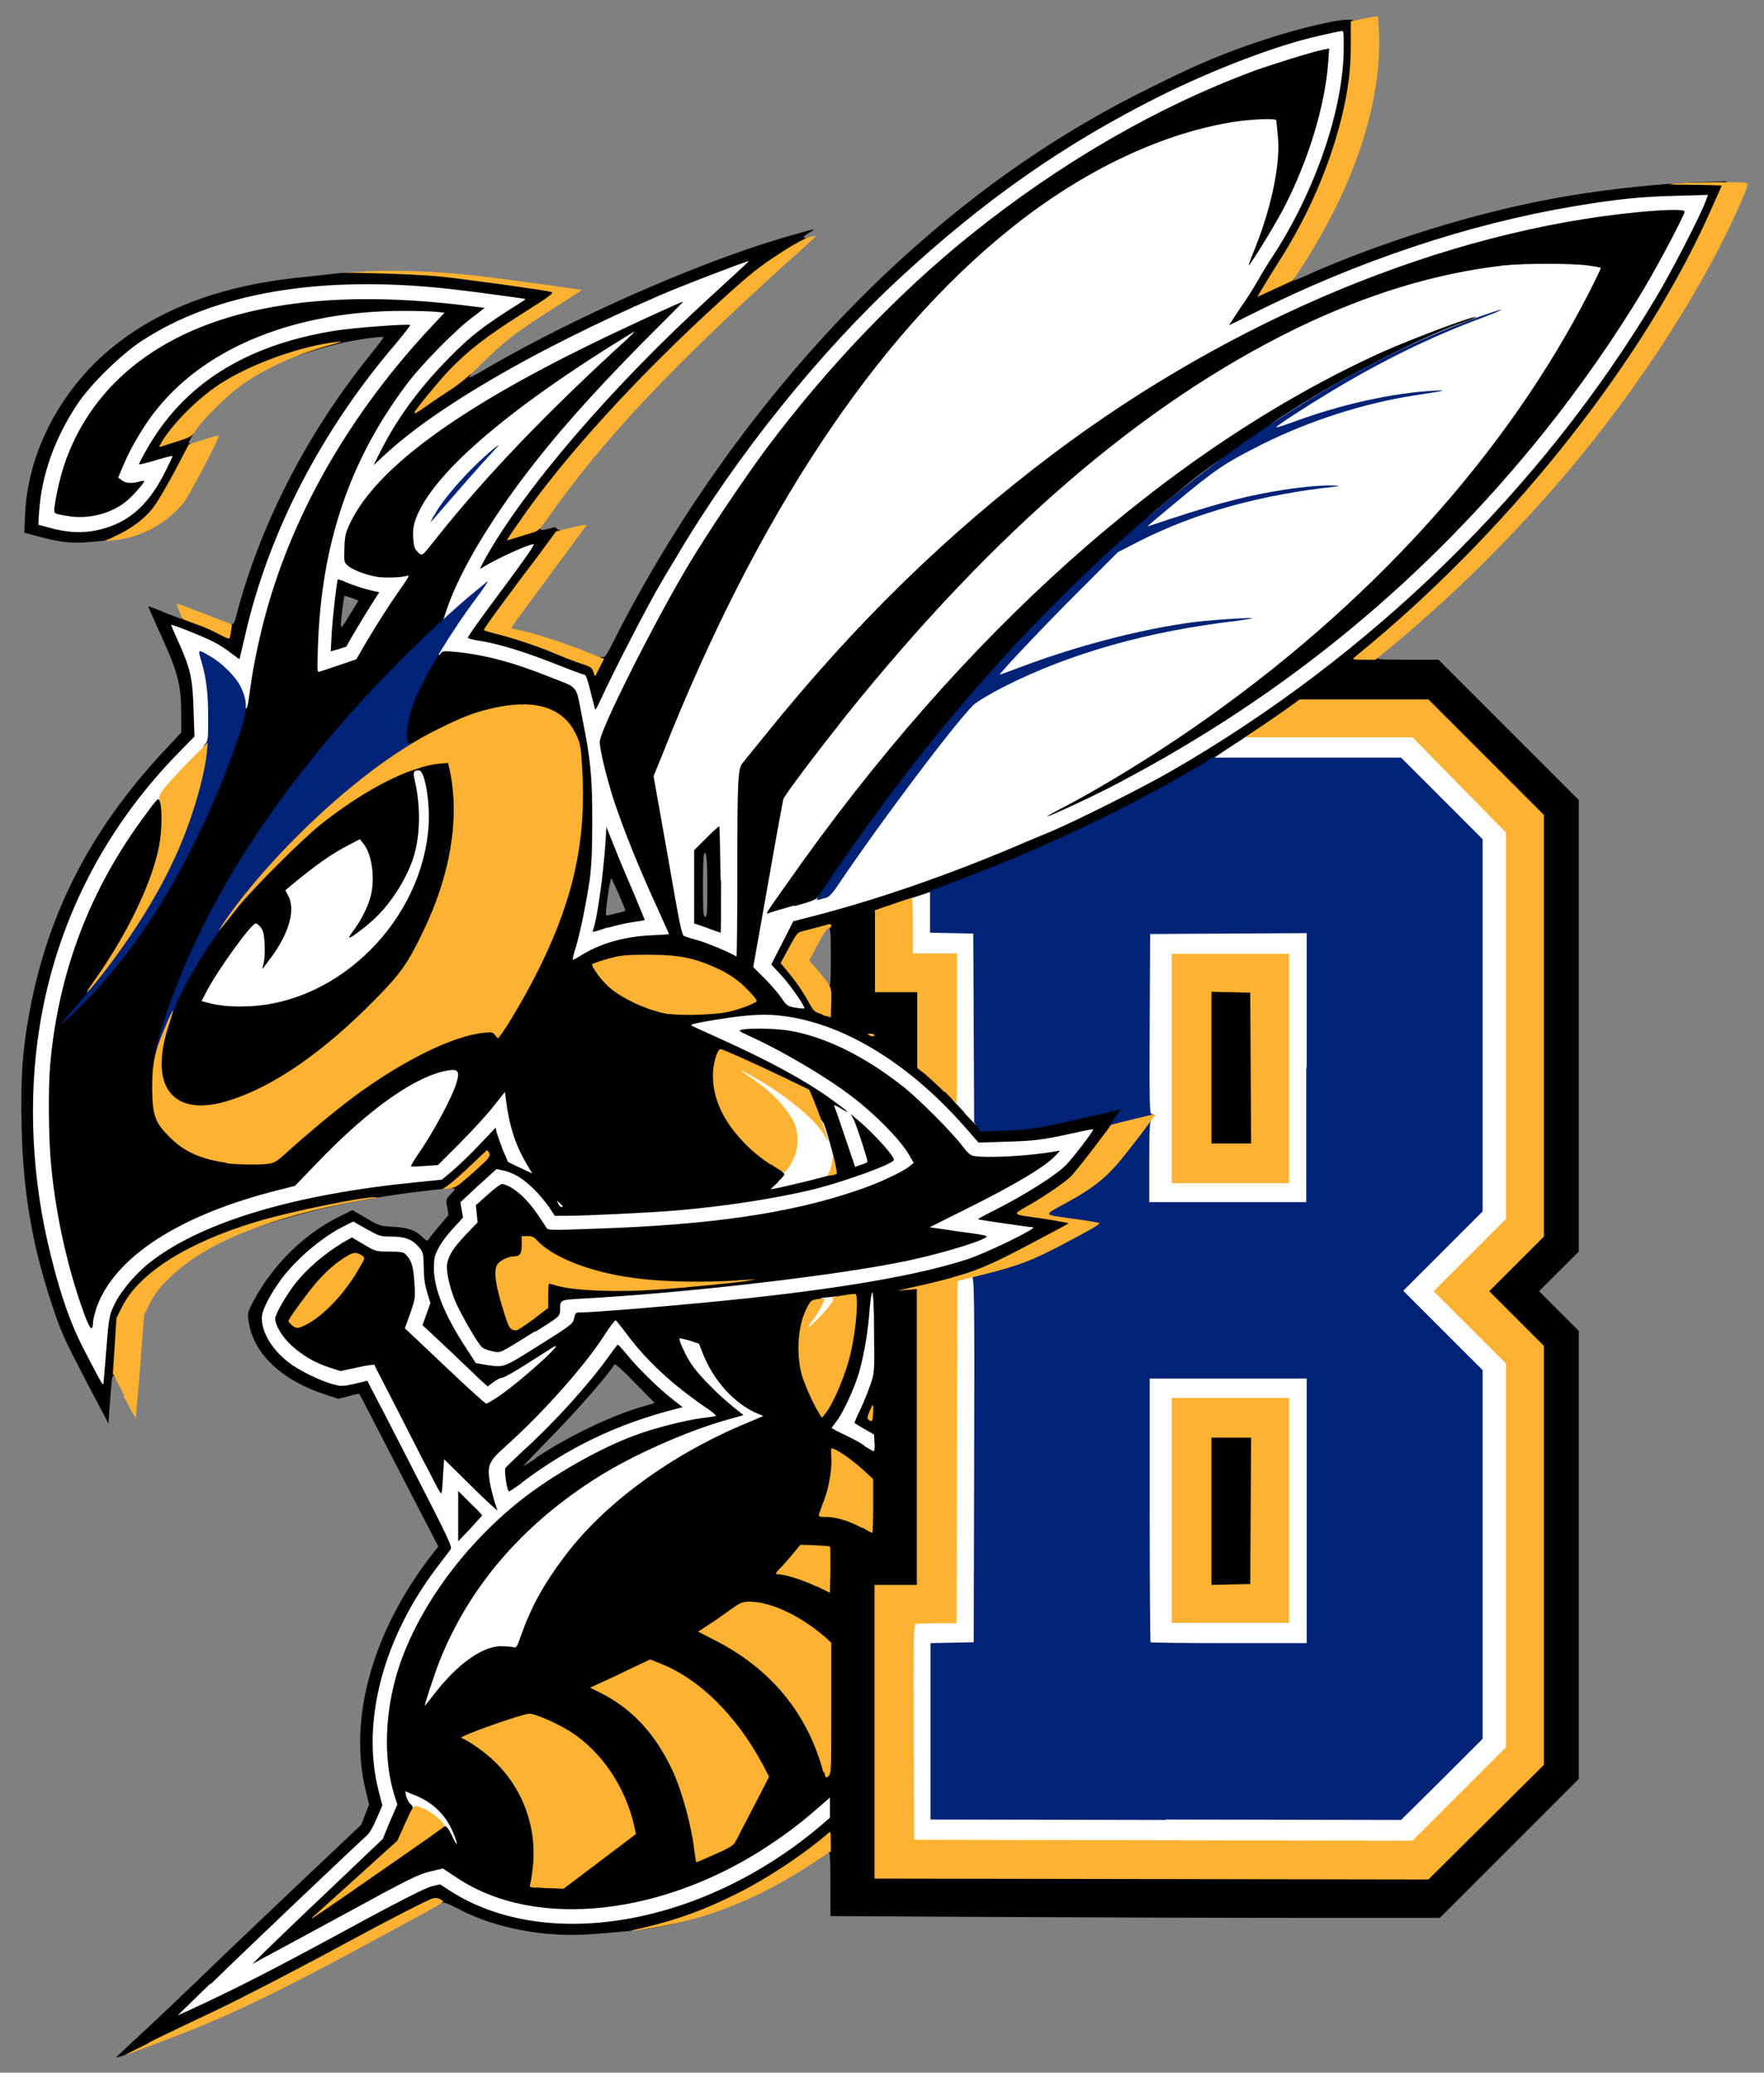 <?xml version="1.0" encoding="utf-8"?>
<!DOCTYPE svg PUBLIC "-//W3C//DTD SVG 20010904//EN" "http://www.w3.org/TR/2001/REC-SVG-20010904/DTD/svg10.dtd">
<svg version="1.0" xmlns="http://www.w3.org/2000/svg" width="40px" height="47px" viewBox="0 0 40 47" preserveAspectRatio="xMidYMid meet">
 <rect x="0" y="0" width="40" height="47" fill="#808080" stroke="none"/>
 <g fill="#000000">
  <path d="M2.63 46.66 c0 -0.01 0.25 -0.24 0.56 -0.53 0.31 -0.28 0.89 -0.84 1.31 -1.24 0.41 -0.40 1.41 -1.35 2.22 -2.12 l1.47 -1.39 0.09 -0.23 0.09 -0.23 -0.08 -0.33 c-0.35 -1.45 0.05 -3.18 1.10 -4.77 0.13 -0.20 0.31 -0.45 0.40 -0.56 l0.15 -0.19 -0.89 -1.72 c-0.49 -0.95 -0.89 -1.73 -0.90 -1.74 -0.01 -0.01 -0.12 0.01 -0.24 0.05 l-0.24 0.06 -0.27 -0.09 c-1.01 -0.32 -1.66 -0.94 -1.76 -1.66 -0.03 -0.20 -0.03 -0.21 0.12 -0.49 0.44 -0.81 1.13 -1.49 1.93 -1.89 l0.30 -0.15 0.31 0.18 c0.30 0.18 0.31 0.18 0.62 0.20 0.34 0.02 0.49 0.07 0.67 0.24 0.09 0.09 0.10 0.09 0.14 0.03 0.02 -0.04 0.13 -0.17 0.24 -0.30 l0.20 -0.24 -0.03 -0.18 c-0.03 -0.17 -0.03 -0.18 0.09 -0.30 0.14 -0.15 0.16 -0.15 -0.46 -0.08 -1.50 0.17 -2.60 0.41 -3.89 0.82 -1.66 0.54 -2.65 1.18 -3.02 1.97 -0.10 0.21 -0.11 0.25 -0.15 0.86 -0.02 0.35 -0.05 0.64 -0.06 0.64 -0.01 0 -0.03 -0.03 -0.06 -0.06 -0.05 -0.06 -0.05 -0.04 -0.11 0.75 l-0.02 0.31 -0.47 -0.89 c-0.56 -1.08 -0.60 -1.17 -0.81 -1.80 -0.46 -1.38 -0.66 -2.60 -0.69 -4.06 -0.02 -1.03 0.01 -1.59 0.14 -2.36 0.39 -2.34 1.37 -4.29 3.07 -6.12 l0.41 -0.44 0 -0.40 c0 -0.66 -0.07 -0.95 -0.44 -1.76 -0.17 -0.38 -0.31 -0.69 -0.31 -0.70 0 -0.01 0.16 0.05 0.35 0.13 0.19 0.08 0.37 0.14 0.39 0.15 0.02 0.01 0.04 -0.01 0.04 -0.04 0 -0.03 0.03 -0.05 0.06 -0.05 0.08 0 0.71 0.24 0.82 0.32 0.10 0.07 0.10 0.06 0.13 -0.04 0.02 -0.07 0.04 -0.08 0.09 -0.07 0.05 0.01 0.07 -0.01 0.10 -0.12 0.54 -2.10 1.60 -4.17 3.03 -5.95 0.18 -0.23 0.33 -0.42 0.33 -0.43 0 -0.03 -0.43 0.02 -0.87 0.11 -0.54 0.11 -1.61 0.46 -2.10 0.70 -0.21 0.10 -0.53 0.28 -0.71 0.40 -0.31 0.21 -0.86 0.72 -1.02 0.94 l-0.07 0.10 0.16 -0.05 c0.08 -0.03 0.19 -0.05 0.23 -0.05 l0.08 0 -0.07 0.13 c-0.06 0.11 -0.06 0.13 -0.02 0.13 0.10 0 0.05 0.14 -0.25 0.72 -0.43 0.82 -0.61 1.05 -1.08 1.33 -0.14 0.09 -0.24 0.12 -0.41 0.13 -0.12 0.01 -0.36 0.04 -0.53 0.05 -0.37 0.04 -0.68 0.01 -1.15 -0.12 l-0.34 -0.09 0.02 -0.43 c0.06 -1.33 0.74 -2.69 1.82 -3.64 1.10 -0.96 2.55 -1.53 4.43 -1.72 0.27 -0.03 0.64 -0.07 0.82 -0.09 0.44 -0.05 2.02 -0.05 2.55 0 0.37 0.03 2.13 0.27 2.38 0.32 0.08 0.02 0.09 0.04 0.09 0.13 0 0.11 -0.02 0.12 -0.74 0.58 -0.78 0.49 -1.06 0.70 -1.52 1.15 -0.37 0.36 -0.40 0.42 -0.11 0.24 0.23 -0.15 0.46 -0.21 0.37 -0.10 -0.07 0.08 -0.01 0.06 0.43 -0.20 1.95 -1.13 4.65 -2.32 6.54 -2.89 0.43 -0.13 0.80 -0.23 0.82 -0.23 0.02 0 -0.04 0.04 -0.12 0.09 -0.11 0.07 -0.13 0.09 -0.09 0.10 0.13 0.03 0.02 0.13 -0.49 0.46 -0.45 0.29 -0.66 0.46 -1.32 1.06 -1.77 1.60 -3.49 3.48 -4.47 4.87 l-0.17 0.24 0.16 -0.05 c0.21 -0.06 0.32 -0.06 0.30 0 -0.02 0.06 0.04 0.06 0.23 0.01 0.10 -0.03 0.13 -0.03 0.14 0 0.01 0.02 0.03 0.04 0.06 0.04 0.03 0 0.05 0.02 0.05 0.05 0 0.04 -0.52 0.76 -1.27 1.76 l-0.29 0.39 0.24 0.06 c0.32 0.08 1 0.31 1.39 0.47 0.17 0.07 0.40 0.16 0.51 0.19 0.19 0.06 0.20 0.06 0.23 0 0.02 -0.04 0.06 -0.05 0.11 -0.04 0.07 0.02 0.10 -0.03 0.32 -0.47 1.64 -3.22 3.94 -6.25 6.45 -8.54 1.81 -1.65 3.61 -2.89 5.70 -3.92 1.04 -0.52 1.67 -0.78 2.52 -1.06 0.84 -0.28 1.80 -0.50 2 -0.46 l0.10 0.02 0 0.57 c0 0.66 -0.05 1.08 -0.22 1.76 -0.29 1.16 -0.83 2.39 -1.52 3.41 -0.14 0.21 -0.13 0.23 0.07 0.12 0.17 -0.08 0.31 -0.09 0.28 -0.01 -0.02 0.04 -0.01 0.05 0.03 0.03 0.03 -0.01 0.24 -0.10 0.48 -0.21 1.58 -0.68 3.53 -1.29 5.22 -1.61 1.07 -0.21 2.43 -0.36 3.44 -0.40 l0.62 -0.02 0 0.10 c0 0.23 -0.77 1.81 -1.34 2.76 -1.34 2.24 -2.94 4.26 -4.85 6.12 -0.55 0.53 -1.40 1.31 -1.83 1.66 l-0.13 0.11 0.15 0 c0.12 0 0.14 0.01 0.10 0.05 -0.04 0.04 0.04 0.05 0.67 0.05 l0.71 0 1.59 1.59 1.59 1.59 0 5.12 0 5.12 -0.45 0.45 -0.45 0.45 0.45 0.45 0.45 0.45 0 5.08 0 5.08 -1.58 1.58 -1.57 1.57 -3.08 0 c-1.70 0 -4.80 -0.01 -6.91 -0.02 l-3.83 -0.02 0 -0.73 c0 -0.64 -0.01 -0.73 -0.05 -0.71 -0.04 0.01 -0.05 -0.01 -0.05 -0.10 l0 -0.12 -0.27 0.21 c-0.87 0.68 -2.20 1.38 -3.02 1.59 -0.52 0.13 -0.86 0.18 -2.02 0.27 -1.06 0.08 -2.18 -0.13 -3.02 -0.57 -0.23 -0.12 -0.33 -0.16 -0.38 -0.14 -0.04 0.01 -0.12 0.02 -0.17 0.02 -0.07 0 -0.74 0.35 -1.93 0.99 -2.09 1.13 -3.64 1.89 -4.58 2.25 -0.61 0.23 -0.70 0.26 -0.70 0.24z m2.71 -1.70 c0.28 -0.14 1.32 -0.69 2.31 -1.22 2.22 -1.21 2.26 -1.22 2.67 -0.95 0.80 0.52 1.89 0.79 2.91 0.74 1.44 -0.07 2.99 -0.61 4.33 -1.51 0.54 -0.36 1.21 -0.89 1.17 -0.93 -0.01 -0.01 -0.15 0.08 -0.30 0.21 -1.39 1.17 -3.10 1.91 -4.75 2.07 -0.48 0.05 -1.35 0.02 -1.74 -0.05 -0.65 -0.12 -1.19 -0.33 -1.65 -0.63 l-0.28 -0.19 -0.21 0.05 c-0.16 0.04 -0.71 0.32 -2.07 1.07 -1.99 1.08 -2.06 1.11 -2.06 0.90 0 -0.11 0.09 -0.20 1.47 -1.51 l1.47 -1.40 0.14 -0.34 0.15 -0.34 -0.09 -0.32 c-0.07 -0.27 -0.09 -0.42 -0.10 -0.94 -0.01 -0.39 -0 -0.72 0.02 -0.92 0.18 -1.38 0.93 -2.80 2.11 -4 l0.36 -0.37 -0.49 -0.49 c-0.56 -0.56 -0.54 -0.55 -0.54 -0.09 l0 0.24 -0.11 0 c-0.11 0 -0.11 -0.01 -0.38 -0.54 -0.68 -1.35 -1.24 -2.41 -1.27 -2.41 -0.01 0 -0.17 0.03 -0.35 0.06 -0.31 0.06 -0.33 0.06 -0.53 0.01 -0.34 -0.09 -0.73 -0.30 -0.97 -0.52 -0.27 -0.25 -0.39 -0.47 -0.39 -0.73 0 -0.17 0.02 -0.22 0.17 -0.47 0.34 -0.57 0.77 -0.99 1.35 -1.34 0.27 -0.16 0.36 -0.16 0.66 0.02 0.23 0.13 0.25 0.14 0.58 0.16 0.39 0.02 0.44 0.05 0.53 0.29 l0.05 0.13 0 -0.11 c0 -0.09 -0.03 -0.14 -0.13 -0.24 -0.15 -0.15 -0.31 -0.20 -0.62 -0.20 -0.21 0 -0.25 -0.01 -0.49 -0.15 l-0.26 -0.15 -0.27 0.15 c-0.66 0.37 -1.24 0.98 -1.60 1.67 l-0.11 0.21 0.06 0.18 c0.12 0.39 0.52 0.77 1.07 1.04 0.48 0.22 0.53 0.23 0.90 0.16 0.17 -0.03 0.33 -0.05 0.36 -0.04 0.03 0.01 0.46 0.83 0.96 1.81 l0.92 1.79 0.01 -0.54 0.01 -0.54 0.11 0 c0.09 0 0.15 0.04 0.36 0.26 0.35 0.35 0.35 0.38 0 0.76 -0.18 0.20 -0.28 0.28 -0.33 0.28 -0.06 0 -0.08 0.02 -0.08 0.08 0 0.04 -0.07 0.17 -0.17 0.29 -1.11 1.39 -1.74 3.09 -1.63 4.42 0.02 0.18 0.07 0.47 0.11 0.66 0.05 0.18 0.08 0.39 0.08 0.46 0 0.17 -0.21 0.65 -0.35 0.78 -0.28 0.26 -3.42 3.26 -3.52 3.36 -0.06 0.07 -0.11 0.12 -0.10 0.12 0.01 0 0.25 -0.11 0.53 -0.25z m8.15 -2.83 l0.80 -0.61 -0.06 -0.20 c-0.30 -1.04 -1.03 -1.87 -1.97 -2.25 l-0.25 -0.10 -0.60 0.21 c-0.33 0.11 -0.61 0.22 -0.61 0.23 -0.01 0.01 0.08 0.09 0.19 0.17 0.42 0.31 0.80 0.78 0.97 1.20 0.19 0.48 0.28 1.13 0.22 1.67 l-0.03 0.26 0.13 0.01 c0.41 0.04 0.33 0.08 1.21 -0.59z m20.12 -0.92 l1.29 -1.29 0 -4.65 0 -4.65 -0.62 -0.62 c-0.53 -0.53 -0.62 -0.63 -0.62 -0.72 0 -0.09 0.09 -0.19 0.62 -0.72 l0.62 -0.62 0 -4.68 0 -4.68 -1.31 -1.31 -1.31 -1.31 -1.36 0 -1.36 0 -0.29 0.21 c-1.33 0.96 -3.18 2.05 -4.69 2.75 -1.23 0.57 -2.91 1.24 -4.12 1.64 l-0.53 0.17 0 0.83 0 0.83 0.48 0 0.48 0 0 0.86 0 0.86 0.18 0.14 c0.19 0.15 1.02 0.98 1.18 1.19 l0.10 0.13 0.41 -0.02 c0.52 -0.03 0.79 -0.07 1.78 -0.30 0.44 -0.10 0.84 -0.19 0.89 -0.19 0.08 0 0.09 0.01 0.09 0.11 0 0.09 -0.10 0.24 -0.54 0.82 -0.59 0.78 -0.72 0.91 -1.28 1.25 -0.17 0.11 -0.30 0.20 -0.28 0.22 0.02 0.01 0.23 0.05 0.47 0.08 l0.44 0.06 0 0.12 0 0.12 -0.88 0.46 c-0.96 0.51 -1.28 0.63 -2.03 0.82 l-0.50 0.13 -0.01 3.39 -0.01 3.39 -0.48 0 -0.48 0 0 3.23 0 3.23 6.19 0 6.19 0 1.29 -1.29z m-24.07 0.41 c0.23 -0.16 0.42 -0.31 0.42 -0.32 0 -0.03 -0.26 -0.28 -0.37 -0.35 -0.11 -0.07 -0.13 -0.07 -0.13 0.03 0 0.13 -0.33 0.82 -0.46 0.96 l-0.12 0.13 0.12 -0.08 c0.06 -0.05 0.31 -0.22 0.54 -0.38z m6.98 0.14 c0 -0 0.08 -0.15 0.17 -0.32 0.09 -0.17 0.27 -0.50 0.39 -0.73 l0.22 -0.42 -0.21 -0.36 c-0.27 -0.48 -0.55 -0.84 -0.89 -1.19 -0.37 -0.37 -0.67 -0.59 -1.09 -0.80 l-0.34 -0.17 -0.49 0.24 c-0.27 0.13 -0.50 0.24 -0.52 0.24 -0.08 0 -0.01 0.06 0.18 0.17 0.54 0.32 1 0.84 1.35 1.53 0.25 0.48 0.49 1.32 0.56 1.94 l0.02 0.19 0.32 -0.15 c0.18 -0.08 0.32 -0.15 0.33 -0.16z m2.09 -4.50 c-0.40 -0.36 -0.97 -0.68 -1.35 -0.77 -0.29 -0.07 -0.35 -0.06 -0.49 0.04 -0.07 0.05 -0.24 0.18 -0.39 0.28 l-0.27 0.18 0.27 0.14 c1.07 0.54 1.93 1.52 2.27 2.55 l0.08 0.24 0.01 -1.28 0.01 -1.28 -0.12 -0.11z m-8.16 0.32 c0.11 -0.09 0.29 -0.20 0.41 -0.26 0.18 -0.08 0.26 -0.10 0.49 -0.10 l0.28 -0 0.09 -0.25 c0.52 -1.43 1.59 -2.72 3.11 -3.73 0.46 -0.31 0.59 -0.38 1.12 -0.67 0.45 -0.24 0.42 -0.24 -0.22 0 -0.56 0.20 -1.59 0.71 -2.08 1.02 -1.44 0.91 -2.57 2.10 -3.24 3.43 -0.17 0.34 -0.44 0.95 -0.44 1.01 0 0.01 0.06 -0.05 0.14 -0.14 0.08 -0.09 0.23 -0.23 0.34 -0.31z m8.28 -2.04 l0 -0.36 -0.12 -0.02 c-0.31 -0.05 -0.35 -0.04 -0.55 0.20 -0.10 0.12 -0.18 0.23 -0.19 0.24 -0 0.01 0.08 0.04 0.18 0.06 0.11 0.02 0.28 0.08 0.39 0.14 0.11 0.05 0.22 0.10 0.24 0.10 0.03 0 0.04 -0.09 0.04 -0.36z m0.76 -2.09 c-0.12 -0.11 -0.28 -0.25 -0.37 -0.31 l-0.16 -0.11 0 0.17 c0 0.25 -0.06 0.61 -0.15 0.87 l-0.08 0.23 0.15 0 c0.16 0 0.50 0.10 0.68 0.20 l0.12 0.06 0.01 -0.45 0.01 -0.46 -0.21 -0.20z m-7.58 0.35 c1.05 -0.82 2.37 -1.43 3.62 -1.68 0.20 -0.04 0.36 -0.09 0.36 -0.10 0 -0.02 -0.17 -0.16 -0.39 -0.32 -0.45 -0.34 -0.99 -0.87 -1.28 -1.25 -0.11 -0.15 -0.21 -0.27 -0.22 -0.26 -0.01 0 -0.11 0.13 -0.21 0.29 -0.36 0.53 -0.83 1.08 -1.52 1.77 -0.38 0.38 -0.76 0.75 -0.85 0.83 -0.14 0.12 -0.16 0.15 -0.18 0.30 -0.02 0.16 0.05 0.48 0.14 0.70 l0.05 0.11 0.11 -0.09 c0.06 -0.05 0.23 -0.18 0.37 -0.28z m7.81 -1.16 c-0.01 -0.02 -0.12 -0.09 -0.24 -0.16 -0.20 -0.11 -0.22 -0.13 -0.22 -0.23 0 -0.06 0.06 -0.23 0.14 -0.38 0.20 -0.40 0.33 -0.81 0.33 -1.03 -0 -0.19 -0 -0.18 -0.10 0.18 -0.13 0.49 -0.38 1.09 -0.53 1.26 -0.03 0.03 -0.04 0.06 -0.04 0.07 0.01 0.01 0.09 0.04 0.18 0.09 0.09 0.04 0.23 0.12 0.32 0.17 0.15 0.09 0.19 0.10 0.15 0.04z m-0.85 -1.12 c0.15 -0.31 0.28 -0.68 0.35 -1.03 0.06 -0.28 0.12 -0.76 0.12 -0.92 l0 -0.11 -0.19 0.02 c-0.11 0.01 -0.30 0.04 -0.42 0.06 l-0.23 0.04 -0.10 0.19 c-0.27 0.54 -0.24 1.12 0.09 1.83 0.17 0.37 0.16 0.37 0.38 -0.08z m-7.55 -0.02 c0.13 -0.09 0.21 -0.17 0.18 -0.17 -0.03 0 -0.11 0.04 -0.18 0.10 -0.07 0.05 -0.17 0.10 -0.23 0.10 -0.11 0 -0.14 -0.03 -0.95 -0.80 -0.27 -0.26 -0.52 -0.49 -0.56 -0.52 -0.09 -0.07 -0.10 -0.23 -0.01 -0.50 0.06 -0.18 0.06 -0.21 0.02 -0.35 l-0.05 -0.15 0 0.19 c-0 0.12 -0.04 0.28 -0.09 0.41 -0.05 0.12 -0.08 0.24 -0.08 0.25 0.01 0.03 1.67 1.59 1.69 1.60 0.01 0 0.12 -0.07 0.25 -0.17z m4.54 -0.68 c-0.09 -0.22 -0.19 -0.33 -0.24 -0.27 -0.01 0.01 0.31 0.52 0.34 0.52 0 0 -0.04 -0.11 -0.10 -0.25z m-13.52 -0.75 c0.03 -0.35 0.04 -0.41 0.17 -0.66 0.15 -0.31 0.50 -0.71 0.85 -0.97 1.18 -0.89 3.25 -1.50 5.97 -1.77 l0.59 -0.06 0.24 -0.20 c0.13 -0.11 0.40 -0.38 0.61 -0.59 0.32 -0.33 0.38 -0.39 0.47 -0.39 0.09 0 0.10 0.01 0.12 0.11 0.04 0.19 0.25 0.68 0.30 0.70 0.04 0.01 0.04 -0 -0.01 -0.11 -0.11 -0.26 -0.19 -0.50 -0.24 -0.78 l-0.06 -0.29 -0.25 0.30 c-0.14 0.17 -0.44 0.49 -0.67 0.71 l-0.42 0.41 -0.26 0.02 c-0.14 0.01 -0.33 0.02 -0.41 0.02 -0.14 0 -0.14 -0 -0.14 -0.11 0 -0.08 0.05 -0.19 0.18 -0.38 0.35 -0.51 0.80 -1.33 0.87 -1.60 0.03 -0.10 -0.05 -0.10 -0.33 0 -0.72 0.26 -1.62 0.94 -2.63 1.99 l-0.51 0.53 -0.35 0.09 c-2.26 0.56 -3.74 1.52 -4.15 2.67 -0.04 0.13 -0.08 0.27 -0.08 0.32 0 0.15 -0.03 0.19 -0.15 0.19 -0.11 0 -0.11 -0.01 -0.23 -0.31 -0.38 -0.98 -0.66 -2.24 -0.77 -3.41 -0.06 -0.60 -0.07 -1.95 -0.02 -2.51 0.17 -1.85 0.77 -3.57 1.75 -5.05 0.18 -0.28 0.41 -0.61 0.51 -0.73 0.17 -0.21 0.19 -0.22 0.30 -0.21 0.15 0.01 0.17 0.05 0.17 0.58 0 0.47 -0.05 0.81 -0.22 1.31 -0.12 0.37 -0.48 1.13 -0.71 1.52 -0.17 0.29 -0.05 0.15 0.28 -0.32 0.55 -0.79 1.23 -2.02 1.60 -2.90 0.05 -0.12 0.12 -0.28 0.15 -0.35 0.11 -0.24 0.46 -1.19 0.54 -1.48 0.05 -0.16 0.10 -0.44 0.12 -0.63 0.33 -2.86 1.72 -5.79 3.91 -8.20 0.21 -0.23 0.30 -0.36 0.28 -0.37 -0.02 -0.01 -0.27 -0.03 -0.54 -0.03 -1.80 0 -3.44 0.47 -4.62 1.34 -0.41 0.30 -0.91 0.83 -1.19 1.25 -0.24 0.36 -0.53 0.93 -0.53 1.02 0 0.07 0.08 0.09 0.21 0.05 0.06 -0.02 0.15 -0.03 0.20 -0.03 0.09 0 0.09 0.01 0.09 0.13 0 0.10 -0.03 0.16 -0.13 0.28 -0.42 0.51 -0.98 0.72 -1.70 0.63 -0.16 -0.02 -0.32 -0.05 -0.35 -0.06 -0.11 -0.04 -0.02 -0.73 0.17 -1.30 0.64 -1.92 2.32 -3.19 4.80 -3.61 1.21 -0.21 2.76 -0.22 4.36 -0.04 0.31 0.04 0.57 0.07 0.58 0.07 0.01 0 0.01 0.05 0.01 0.11 0 0.09 -0.03 0.13 -0.26 0.29 -0.37 0.27 -1.17 1.08 -1.53 1.55 -0.64 0.85 -1.05 1.62 -1.42 2.63 -0.07 0.20 -0.13 0.38 -0.13 0.40 0 0.02 0.05 -0.07 0.12 -0.19 0.51 -0.98 1.89 -2.09 4.10 -3.29 1.15 -0.63 3.30 -1.62 3.50 -1.62 0.10 0 0.11 0.01 0.11 0.09 0 0.07 -0.17 0.26 -0.93 1.02 -1.23 1.24 -2.01 2.12 -2.77 3.13 -0.85 1.13 -1.47 2.23 -1.72 3.02 -0.06 0.18 -0.10 0.23 -0.59 0.69 -2.02 1.92 -3.82 4.30 -4.83 6.34 -0.13 0.26 -0.21 0.44 -0.18 0.40 0.60 -0.83 1.08 -1.40 1.75 -2.05 0.85 -0.83 1.61 -1.41 2.39 -1.79 0.51 -0.25 0.87 -0.36 1.25 -0.38 l0.31 -0.02 0.04 0.16 c0.02 0.09 0.05 0.35 0.07 0.59 0.10 1.04 -0.14 2.16 -0.69 3.27 -0.36 0.73 -0.52 0.95 -1.09 1.54 -1.33 1.36 -2.67 2.22 -3.71 2.38 -0.27 0.04 -0.67 0.02 -0.83 -0.05 -0.16 -0.07 -0.34 -0.23 -0.40 -0.38 -0.13 -0.31 -0.13 -0.31 -0.11 0.02 0.02 0.46 0.10 0.65 0.40 0.95 0.16 0.16 0.31 0.27 0.46 0.34 0.40 0.19 1.09 0.31 1.54 0.26 0.21 -0.02 0.22 -0.03 0.51 -0.29 1.09 -1 2.17 -1.77 3.13 -2.25 0.60 -0.29 0.98 -0.41 1.41 -0.44 l0.31 -0.02 0.13 -0.19 c0.33 -0.49 0.84 -1.48 1.08 -2.10 0.49 -1.25 0.67 -2.30 0.59 -3.51 -0.03 -0.48 -0.04 -0.54 -0.13 -0.73 -0.17 -0.37 -0.46 -0.59 -0.89 -0.66 -0.52 -0.10 -1.41 0.16 -2.37 0.69 -0.23 0.13 -0.37 0.18 -0.45 0.18 -0.12 0 -0.12 0 -0.15 -0.17 -0.06 -0.44 0.11 -0.99 0.57 -1.80 l0.19 -0.34 0.35 0.02 c0.68 0.04 1.37 0.21 2.31 0.58 0.65 0.26 0.56 0.14 0.72 0.96 0.15 0.76 0.21 1.26 0.23 2.11 0.03 1.08 -0.07 2.02 -0.28 2.91 l-0.06 0.25 0.21 -0.10 c0.35 -0.16 0.79 -0.26 1.21 -0.28 l0.39 -0.02 -0.26 -0.57 c-0.74 -1.64 -1.23 -3.11 -1.23 -3.70 0 -0.22 0.13 -0.54 0.74 -1.77 0.71 -1.44 1.20 -2.29 2.07 -3.60 2.64 -3.99 6.04 -7.08 9.95 -9.04 0.75 -0.38 1.33 -0.63 2.07 -0.90 0.62 -0.23 1.46 -0.48 1.71 -0.50 l0.20 -0.02 -0.02 0.40 c-0.07 1.24 -0.56 2.69 -1.36 4.03 -0.41 0.68 -0.44 0.72 -0.56 0.72 -0.10 0 -0.11 -0.01 -0.11 -0.12 0 -0.07 0.02 -0.16 0.05 -0.21 0.09 -0.17 0.35 -0.92 0.43 -1.26 0.17 -0.67 0.23 -1.17 0.17 -1.57 l-0.03 -0.18 -0.15 0 c-0.23 0 -0.81 0.09 -1.21 0.18 -1.47 0.35 -3.01 1.15 -4.45 2.30 -2.51 2.01 -4.80 5.13 -6.70 9.15 -0.53 1.13 -1.35 3.07 -1.36 3.22 -0 0.10 0.58 3.42 0.60 3.45 0.01 0.01 0.14 0.06 0.28 0.09 0.15 0.04 0.38 0.12 0.52 0.18 l0.25 0.11 0 -1.94 c0 -1.97 0.02 -2.24 0.13 -2.36 0.02 -0.02 0.25 -0.31 0.51 -0.63 4.17 -5.19 9.20 -8.86 14.68 -10.72 2.10 -0.71 4.51 -1.18 6.01 -1.18 l0.36 0 0 0.14 c0 0.25 -0.79 1.69 -1.62 2.94 -1.62 2.45 -3.61 4.66 -5.95 6.62 -1.26 1.05 -2.97 2.22 -4.41 3.03 -1.14 0.63 -2.39 1.24 -2.58 1.24 -0.11 0 -0.11 -0.01 -0.11 -0.11 0 -0.11 0.01 -0.12 0.31 -0.27 0.84 -0.43 2.09 -1.20 3.06 -1.87 3.88 -2.69 6.96 -6.06 8.86 -9.70 0.19 -0.37 0.24 -0.49 0.21 -0.51 -0.13 -0.08 -1.25 -0.10 -1.88 -0.03 -3.18 0.35 -6.68 2.11 -10.04 5.05 -1.35 1.18 -2.72 2.59 -4.02 4.12 -0.90 1.06 -2.25 2.80 -2.28 2.94 -0.01 0.04 -0.09 0.50 -0.18 1.03 -0.09 0.52 -0.18 0.99 -0.19 1.03 -0.01 0.04 0.17 -0.18 0.39 -0.50 3.96 -5.60 8.61 -9.73 13.39 -11.90 0.87 -0.39 2.09 -0.83 2.32 -0.83 0.11 0 0.12 0.01 0.12 0.11 0 0.11 -0.01 0.11 -0.27 0.20 -1.05 0.37 -2.72 1.22 -3.98 2.01 -1.94 1.24 -3.67 2.65 -5.53 4.54 -1.77 1.79 -3.23 3.58 -4.83 5.91 l-0.46 0.67 -0.51 0.14 c-0.28 0.08 -0.56 0.16 -0.62 0.17 l-0.11 0.03 -0.09 0.51 -0.09 0.51 0.24 0.24 c0.13 0.13 0.30 0.33 0.37 0.43 0.07 0.10 0.14 0.18 0.15 0.17 0.03 -0.03 -0.15 -0.28 -0.38 -0.51 -0.16 -0.17 -0.22 -0.25 -0.22 -0.32 0 -0.05 0.12 -0.31 0.26 -0.58 l0.26 -0.49 0.47 -0.12 c1.46 -0.38 2.99 -0.91 4.48 -1.54 0.28 -0.12 0.68 -0.29 0.88 -0.37 0.53 -0.22 2.11 -1.02 2.73 -1.37 4.53 -2.60 8.40 -6.38 11 -10.74 0.35 -0.59 1.08 -1.99 1.08 -2.08 0 -0.05 -0.06 -0.05 -0.56 -0.03 -2.07 0.07 -4.70 0.68 -7.14 1.64 -0.86 0.34 -1.30 0.53 -2.16 0.95 -0.41 0.20 -0.78 0.36 -0.83 0.36 -0.07 0 -0.08 -0.01 -0.08 -0.12 0 -0.09 0.05 -0.20 0.23 -0.46 0.13 -0.19 0.30 -0.47 0.40 -0.62 0.09 -0.16 0.26 -0.43 0.38 -0.62 0.79 -1.20 1.36 -2.67 1.54 -3.97 0.03 -0.20 0.05 -0.48 0.04 -0.62 l-0.01 -0.25 -0.35 0.08 c-1.30 0.29 -3.38 1.17 -4.97 2.10 -2.65 1.55 -4.96 3.55 -7.06 6.10 -0.80 0.98 -1.87 2.49 -2.52 3.59 -0.16 0.28 -0.32 0.53 -0.34 0.57 -0.28 0.46 -1.12 2.09 -1.40 2.71 -0.09 0.19 -0.10 0.21 -0.21 0.21 -0.09 0 -0.11 -0.01 -0.13 -0.09 -0.12 -0.52 -0.18 -0.71 -0.22 -0.71 -0.02 0 -0.32 -0.11 -0.67 -0.25 -0.65 -0.26 -1.26 -0.45 -1.71 -0.52 l-0.26 -0.04 0 -0.13 c0 -0.14 0.05 -0.22 0.65 -1.02 0.48 -0.64 0.62 -0.83 0.60 -0.83 -0.04 0 -0.35 0.15 -0.55 0.27 -0.13 0.08 -0.27 0.13 -0.33 0.13 -0.09 0 -0.10 -0.01 -0.10 -0.11 0 -0.27 0.96 -1.69 1.93 -2.86 0.88 -1.05 2.03 -2.26 2.98 -3.13 0.31 -0.28 0.60 -0.54 0.63 -0.58 0.06 -0.05 0.02 -0.05 -0.20 0.03 -1.38 0.51 -3.60 1.58 -5.02 2.42 -0.89 0.53 -1.77 1.15 -2.27 1.62 -0.20 0.19 -0.28 0.24 -0.36 0.24 -0.09 0 -0.10 -0.01 -0.10 -0.10 0 -0.12 0.19 -0.51 0.46 -0.95 0.37 -0.60 0.67 -0.98 1.17 -1.50 0.45 -0.46 0.76 -0.72 1.21 -1.01 l0.36 -0.23 -0.53 -0.07 c-1.43 -0.19 -2.50 -0.26 -3.41 -0.20 -1.82 0.11 -3.19 0.51 -4.35 1.27 -0.48 0.31 -1.15 0.97 -1.45 1.43 -0.48 0.72 -0.77 1.52 -0.85 2.31 l-0.02 0.22 0.18 0.05 c0.10 0.03 0.30 0.07 0.44 0.09 0.72 0.11 1.53 -0.36 1.93 -1.12 0.08 -0.16 0.14 -0.29 0.13 -0.29 -0.02 0 -0.11 0.03 -0.22 0.07 -0.11 0.04 -0.24 0.07 -0.29 0.07 -0.09 0 -0.09 -0.01 -0.09 -0.12 0 -0.09 0.05 -0.21 0.16 -0.42 0.84 -1.50 2.26 -2.40 4.29 -2.72 0.45 -0.07 1.19 -0.13 1.63 -0.13 l0.29 0 0 0.12 c0 0.10 -0.05 0.17 -0.35 0.52 -1.69 1.97 -2.88 4.27 -3.41 6.60 l-0.13 0.56 -0.09 0 c-0.06 0 -0.16 -0.05 -0.28 -0.15 -0.11 -0.08 -0.27 -0.19 -0.37 -0.25 -0.23 -0.13 -0.63 -0.28 -0.63 -0.24 0 0.02 0.05 0.14 0.11 0.27 0.18 0.38 0.22 0.65 0.24 1.42 l0.02 0.67 -0.40 0.41 c-1.87 1.93 -2.95 4.28 -3.21 6.97 -0.20 2.03 0.30 4.79 1.16 6.43 l0.19 0.36 0.02 -0.26 c0.01 -0.14 0.04 -0.43 0.06 -0.64z m9.91 0.27 c0.64 -0.40 0.66 -0.42 0.68 -0.54 0.02 -0.13 0.02 -0.13 0.18 -0.13 0.22 0 1.71 -0.12 2.75 -0.22 2.74 -0.26 4.72 -0.59 5.93 -0.97 0.32 -0.10 1.27 -0.54 1.24 -0.57 -0.01 -0.01 -0.84 -0.14 -0.91 -0.14 -0.03 0 -0.04 -0.05 -0.04 -0.12 0 -0.11 0.01 -0.12 0.33 -0.28 1.08 -0.54 1.64 -0.95 1.99 -1.44 l0.11 -0.15 -0.19 0.04 c-0.47 0.11 -0.83 0.15 -1.51 0.17 l-0.72 0.02 -0.29 -0.33 c-1.23 -1.41 -2.69 -2.32 -4.03 -2.52 -0.45 -0.07 -0.51 -0.07 -1.07 0.01 -0.71 0.10 -0.70 0.09 -0.20 0.31 1.52 0.69 2.58 1.34 3.32 2.04 0.41 0.39 0.56 0.60 0.56 0.77 l0 0.13 -0.26 0.12 c-1.05 0.48 -2.75 0.84 -4.68 1 -0.66 0.06 -2.03 0.12 -2.60 0.12 l-0.35 0 -0.10 -0.16 c-0.13 -0.20 -0.46 -0.56 -0.63 -0.67 -0.08 -0.05 -0.20 -0.12 -0.28 -0.15 l-0.14 -0.06 -0.38 0.34 -0.38 0.34 0.02 0.19 0.02 0.19 -0.24 0.26 c-0.29 0.32 -0.44 0.59 -0.44 0.82 0 0.35 0.30 1.04 0.73 1.70 l0.22 0.34 0.23 0.04 c0.27 0.04 0.16 0.09 1.12 -0.52z m-5.19 -0.53 c0.25 -0.17 0.49 -0.41 0.70 -0.70 0.20 -0.27 0.35 -0.53 0.31 -0.55 -0.04 -0.02 -0.23 0.10 -0.45 0.28 -0.25 0.21 -0.94 1.07 -0.89 1.12 0.04 0.04 0.10 0.02 0.33 -0.14z m11.36 -3.17 c0.23 -0.06 0.42 -0.12 0.42 -0.14 0 -0.13 -0.32 -1.10 -0.49 -1.47 l-0.09 -0.20 -0.59 -0.28 c-0.62 -0.30 -1.23 -0.57 -1.27 -0.57 -0.04 0 -0.10 0.16 -0.12 0.33 -0.08 0.65 0.56 1.59 1.44 2.12 0.17 0.10 0.18 0.11 0.17 0.23 -0.01 0.10 0 0.12 0.04 0.11 0.03 -0.01 0.24 -0.06 0.48 -0.12z m1.01 -0.71 c-0.11 -0.33 -0.21 -0.58 -0.24 -0.55 -0.01 0.01 0.15 0.54 0.27 0.89 0.01 0.02 0.03 0.04 0.05 0.03 0.02 -0.01 -0.02 -0.17 -0.08 -0.36z m-2.94 -3.08 c0.13 -0.04 0.29 -0.09 0.37 -0.12 l0.13 -0.06 -0.21 -0.19 c-0.32 -0.30 -0.85 -0.55 -1.42 -0.67 -0.33 -0.07 -1.05 -0.05 -1.41 0.04 -0.17 0.04 -0.32 0.09 -0.33 0.10 -0.03 0.05 0.40 0.45 0.64 0.59 0.26 0.15 0.72 0.32 1.02 0.37 0.27 0.05 0.94 0.02 1.21 -0.06z m2.30 -0.51 c0.04 0.04 0.05 -0.04 0.05 -0.63 0 -0.56 -0.01 -0.67 -0.05 -0.67 -0.03 0 -0.06 0.01 -0.07 0.03 -0.01 0.02 -0.08 0.05 -0.16 0.07 -0.08 0.02 -0.20 0.05 -0.26 0.07 -0.11 0.03 -0.14 0.06 -0.28 0.31 l-0.15 0.29 0.13 0.16 c0.17 0.21 0.38 0.52 0.48 0.73 0.06 0.12 0.11 0.18 0.16 0.18 0.07 0.01 0.08 0 0.09 -0.28 0.01 -0.26 0.02 -0.29 0.06 -0.26z m-12.57 0.29 c0.59 -0.15 1.05 -0.37 1.55 -0.74 0.44 -0.33 0.98 -0.92 1.20 -1.33 l0.08 -0.13 -0.11 0.13 c-0.34 0.42 -0.84 0.82 -1.02 0.82 -0.11 0 -0.11 -0.01 -0.11 -0.12 0 -0.08 0.03 -0.16 0.09 -0.24 0.25 -0.32 0.44 -0.78 0.44 -1.08 0 -0.19 -0.10 -0.56 -0.18 -0.67 -0.05 -0.06 -0.06 -0.06 -0.32 0.10 -0.34 0.19 -0.56 0.35 -0.91 0.64 -0.26 0.21 -0.27 0.23 -0.24 0.32 0.02 0.05 0.02 0.23 0.02 0.40 -0.01 0.27 -0.03 0.34 -0.14 0.57 -0.07 0.14 -0.21 0.38 -0.31 0.52 -0.17 0.24 -0.20 0.26 -0.30 0.26 l-0.12 0 0.02 -0.16 c0.06 -0.42 0.06 -0.54 0.02 -0.66 -0.02 -0.07 -0.05 -0.12 -0.07 -0.12 -0.09 0 -1.08 1.43 -1.02 1.49 0.01 0.01 0.13 0.04 0.26 0.07 0.32 0.06 0.77 0.03 1.17 -0.07z m1.96 -8.16 c0.12 -0.21 0.35 -0.57 0.50 -0.81 l0.29 -0.43 -0.31 -0.02 c-0.43 -0.03 -0.87 -0.18 -0.95 -0.33 -0.02 -0.04 -0.03 -0.22 -0.04 -0.41 0 -0.42 -0.02 -0.38 -0.16 0.30 -0.12 0.59 -0.19 1.17 -0.22 1.82 l-0.02 0.48 0.35 -0.11 0.35 -0.11 0.22 -0.38z m1.67 -2.40 c0.76 -0.95 1.60 -1.87 2.64 -2.91 0.72 -0.72 0.73 -0.73 0.45 -0.54 -2.02 1.40 -3.12 2.47 -3.40 3.27 -0.04 0.10 -0.07 0.22 -0.07 0.27 0 0.08 0.05 0.25 0.08 0.25 0.01 0 0.14 -0.15 0.29 -0.34z"/>
  <path d="M27.37 34.27 l0 -1.77 0.55 0 0.55 0 -0.01 1.76 -0.01 1.76 -0.54 0.01 -0.54 0.01 0 -1.77z"/>
  <path d="M27.37 24.22 l0 -1.82 0.54 0.01 0.54 0.01 0.01 1.81 0.01 1.81 -0.55 0 -0.55 0 0 -1.82z"/>
  <path d="M11.37 33.72 c-0.02 -0.12 -0.04 -0.28 -0.04 -0.37 0 -0.15 0.01 -0.17 0.21 -0.35 0.77 -0.70 1.72 -1.74 2.16 -2.35 0.17 -0.24 0.19 -0.26 0.30 -0.26 0.11 0 0.14 0.02 0.31 0.23 0.23 0.28 0.73 0.77 1.03 1 0.19 0.15 0.22 0.19 0.22 0.29 0 0.11 -0 0.11 -0.24 0.17 -1.11 0.27 -2.40 0.89 -3.40 1.65 -0.21 0.16 -0.28 0.20 -0.39 0.20 l-0.13 0 -0.04 -0.21z m0.78 -0.66 c0.73 -0.49 1.77 -0.99 2.48 -1.18 0.11 -0.03 0.21 -0.06 0.21 -0.07 0 -0 -0.20 -0.21 -0.45 -0.46 -0.28 -0.29 -0.45 -0.44 -0.46 -0.41 -0.06 0.14 -0.80 1 -1.41 1.62 -0.38 0.39 -0.68 0.70 -0.65 0.69 0.03 -0.02 0.16 -0.10 0.28 -0.18z"/>
  <path d="M15.93 21.15 l-0.29 -0.10 0 -0.93 0 -0.93 0.28 -0.28 c0.25 -0.24 0.29 -0.27 0.40 -0.27 l0.12 0 0 0.74 c0 0.41 0.01 1 0.02 1.32 l0.02 0.57 -0.13 -0 c-0.07 -0 -0.26 -0.05 -0.42 -0.11z m0.11 -1.01 c0 -0.66 -0.02 -0.83 -0.07 -0.79 -0.02 0.01 -0.03 0.34 -0.03 0.73 0 0.61 0.01 0.71 0.05 0.71 0.04 0 0.05 -0.10 0.05 -0.66z"/>
  <path d="M13.33 21.14 c0 -0.05 0.04 -0.27 0.08 -0.48 0.10 -0.46 0.17 -1.03 0.20 -1.59 l0.02 -0.41 0.11 0 c0.10 0 0.11 0.01 0.27 0.41 0.09 0.22 0.29 0.70 0.44 1.05 0.15 0.35 0.28 0.69 0.28 0.74 0 0.09 -0.01 0.10 -0.16 0.12 -0.29 0.04 -0.51 0.09 -0.75 0.17 -0.13 0.04 -0.29 0.08 -0.36 0.08 -0.12 0 -0.13 -0.01 -0.13 -0.09z m0.64 -0.43 c0.11 -0.02 0.20 -0.05 0.21 -0.06 0.01 -0.02 -0.30 -0.73 -0.32 -0.73 -0.01 0 -0.05 0.19 -0.08 0.42 -0.04 0.26 -0.05 0.42 -0.03 0.42 0.02 -0 0.12 -0.02 0.23 -0.05z"/>
  <path d="M11.08 30.76 c-0.10 -0.02 -0.21 -0.07 -0.24 -0.11 -0.11 -0.11 -0.49 -0.76 -0.60 -1.04 -0.21 -0.51 -0.25 -0.98 -0.10 -1.27 0.04 -0.08 0.19 -0.26 0.32 -0.40 l0.25 -0.26 0 -0.22 0 -0.22 0.26 -0.24 c0.25 -0.22 0.27 -0.24 0.42 -0.24 0.34 0 0.69 0.31 1.10 0.99 0.03 0.05 0.10 0.05 1.08 0.02 2.52 -0.09 4.27 -0.35 5.75 -0.86 0.40 -0.14 1.02 -0.42 1.16 -0.52 0.06 -0.05 0.06 -0.05 -0.04 -0.19 -0.23 -0.34 -0.77 -0.87 -1.24 -1.23 -0.56 -0.43 -1.57 -1.03 -2.25 -1.33 -0.30 -0.14 -0.32 -0.15 -0.32 -0.25 0 -0.10 0.01 -0.11 0.13 -0.13 0.23 -0.04 0.92 -0.02 1.23 0.03 0.84 0.14 1.74 0.58 2.64 1.31 0.34 0.27 1.05 0.99 1.28 1.29 0.12 0.15 0.20 0.22 0.26 0.24 0.17 0.04 0.83 0.02 1.19 -0.03 0.19 -0.03 0.44 -0.06 0.56 -0.07 l0.21 -0.02 0 0.12 c0 0.09 -0.03 0.14 -0.13 0.23 -0.28 0.26 -0.92 0.63 -1.87 1.11 -0.34 0.17 -0.61 0.31 -0.60 0.32 0.01 0 0.23 0.04 0.48 0.08 l0.47 0.07 0.01 0.12 0.01 0.12 -0.31 0.12 c-1.22 0.47 -3.86 0.88 -7.49 1.17 -0.56 0.05 -1.21 0.09 -1.44 0.11 -0.47 0.03 -0.46 0.02 -0.46 0.28 -0 0.11 -0.01 0.12 -0.66 0.53 -0.71 0.45 -0.75 0.46 -1.06 0.39z m0.94 -0.96 l0.31 -0.24 0 -0.27 0 -0.28 0.12 0 c0.07 0 0.20 0.02 0.29 0.05 0.10 0.03 0.32 0.06 0.50 0.08 0.42 0.04 1.33 0.04 1.33 0 0 -0.02 -0.05 -0.03 -0.11 -0.03 -0.17 0 -0.81 -0.12 -1.14 -0.22 -0.50 -0.15 -1.03 -0.43 -1.25 -0.66 -0.05 -0.05 -0.09 -0.09 -0.11 -0.09 -0.01 0 -0.03 0.09 -0.03 0.19 0 0.22 -0.04 0.27 -0.18 0.27 -0.13 0 -0.32 0.09 -0.38 0.19 -0.05 0.07 -0.05 0.10 0 0.34 0.07 0.33 0.26 0.91 0.30 0.91 0.01 0 0.17 -0.11 0.34 -0.24z"/>
  <path d="M7.40 14.64 c0 -0.27 0.05 -0.87 0.10 -1.30 l0.04 -0.31 0.13 0 c0.07 0 0.19 0.03 0.25 0.06 0.12 0.06 0.47 0.17 0.68 0.22 0.16 0.04 0.12 0.17 -0.16 0.61 -0.14 0.22 -0.31 0.49 -0.37 0.62 -0.12 0.21 -0.13 0.22 -0.31 0.27 -0.10 0.03 -0.23 0.05 -0.28 0.05 -0.09 0 -0.09 -0 -0.09 -0.22z m0.55 -0.73 l0.18 -0.29 -0.15 -0.06 c-0.09 -0.03 -0.16 -0.05 -0.17 -0.05 -0.01 0.01 -0.08 0.54 -0.08 0.65 0 0.10 0.01 0.10 0.22 -0.25z"/>
 </g>
 <g fill="#ffffff">
  <path d="M4.78 44.99 c0.88 -0.86 3.39 -3.24 3.53 -3.36 0.07 -0.06 0.15 -0.20 0.23 -0.39 l0.13 -0.30 -0.09 -0.35 c-0.39 -1.56 0.11 -3.46 1.36 -5.09 0.13 -0.17 0.26 -0.34 0.28 -0.37 0.04 -0.05 -0.07 -0.28 -0.85 -1.80 -0.49 -0.96 -0.93 -1.81 -0.97 -1.88 l-0.07 -0.14 -0.29 0.07 c-0.28 0.06 -0.30 0.06 -0.49 0.01 -0.29 -0.08 -0.77 -0.31 -1.01 -0.50 -0.39 -0.30 -0.63 -0.72 -0.60 -1.05 0.02 -0.17 0.20 -0.51 0.45 -0.85 0.35 -0.46 0.94 -0.96 1.44 -1.20 l0.18 -0.09 0.30 0.17 c0.29 0.16 0.31 0.17 0.55 0.17 0.32 0 0.48 0.06 0.63 0.23 0.11 0.13 0.11 0.13 0.12 0.48 0 0.25 0.03 0.41 0.08 0.57 l0.07 0.23 -0.09 0.25 -0.09 0.25 0.29 0.27 c0.16 0.15 0.42 0.39 0.56 0.53 0.15 0.14 0.35 0.33 0.45 0.43 l0.18 0.16 0.13 -0.10 c0.07 -0.05 0.16 -0.10 0.20 -0.10 0.04 0 0.27 -0.13 0.52 -0.29 0.25 -0.16 0.51 -0.32 0.58 -0.37 0.45 -0.29 -0.54 0.63 -1.16 1.07 -0.15 0.10 -0.28 0.18 -0.31 0.18 -0.02 -0.01 -0.45 -0.39 -0.94 -0.86 l-0.90 -0.85 0.12 -0.33 c0.11 -0.32 0.12 -0.35 0.10 -0.65 -0.02 -0.38 -0.06 -0.54 -0.17 -0.66 -0.07 -0.09 -0.09 -0.09 -0.39 -0.10 -0.32 -0 -0.32 -0 -0.59 -0.16 l-0.27 -0.16 -0.21 0.12 c-0.41 0.25 -0.79 0.57 -1.07 0.92 -0.19 0.24 -0.46 0.70 -0.46 0.80 0 0.15 0.16 0.42 0.37 0.61 0.24 0.22 0.52 0.39 0.86 0.50 l0.25 0.08 0.38 -0.08 c0.21 -0.05 0.39 -0.07 0.39 -0.06 0 0.01 0.23 0.45 0.49 0.96 0.26 0.51 0.60 1.18 0.76 1.48 0.24 0.47 0.27 0.53 0.28 0.43 0.01 -0.06 0.02 -0.25 0.03 -0.42 l0.02 -0.31 0.62 0.61 c0.34 0.34 0.61 0.58 0.59 0.55 -0.08 -0.22 -0.15 -0.49 -0.18 -0.68 -0.05 -0.34 -0.01 -0.44 0.35 -0.76 0.83 -0.74 1.79 -1.81 2.26 -2.54 0.12 -0.19 0.24 -0.34 0.25 -0.33 0.02 0.01 0.14 0.16 0.28 0.35 0.44 0.58 1 1.10 1.74 1.61 0.17 0.11 0.27 0.20 0.25 0.21 -0.03 0.01 -0.17 0.03 -0.33 0.05 -0.38 0.05 -1.08 0.23 -1.48 0.38 -0.83 0.30 -1.94 0.94 -2.65 1.51 -1.37 1.10 -2.43 2.63 -2.81 4.04 -0.24 0.91 -0.25 1.86 -0.02 2.61 l0.07 0.22 -0.17 0.39 -0.16 0.39 -1.26 1.20 c-0.70 0.66 -1.36 1.30 -1.48 1.42 l-0.22 0.22 0.25 -0.14 c0.14 -0.07 0.98 -0.53 1.87 -1.01 1.41 -0.77 1.65 -0.89 1.91 -0.95 l0.29 -0.07 0.32 0.21 c1.79 1.20 4.75 0.86 7.19 -0.81 0.37 -0.25 0.69 -0.50 1.03 -0.80 l0.24 -0.21 0 0.23 0 0.23 -0.27 0.23 c-2.66 2.22 -6.17 2.82 -8.34 1.43 l-0.23 -0.15 -0.21 0.05 c-0.14 0.04 -0.76 0.35 -2.04 1.05 -1.59 0.86 -2.37 1.26 -3.45 1.76 l-0.25 0.11 0.73 -0.71z m6.15 -10.63 c0 -0.01 -0.12 -0.14 -0.27 -0.28 l-0.27 -0.27 0 0.57 0 0.57 0.27 -0.28 c0.14 -0.16 0.26 -0.29 0.27 -0.30z m0.89 -0.73 c1.07 -0.81 2.17 -1.34 3.54 -1.69 l0.12 -0.03 -0.23 -0.18 c-0.31 -0.24 -0.80 -0.72 -1.03 -1.01 -0.10 -0.12 -0.20 -0.23 -0.21 -0.23 -0.01 0 -0.10 0.12 -0.20 0.26 -0.44 0.62 -1.24 1.51 -1.95 2.15 -0.20 0.19 -0.38 0.36 -0.40 0.39 -0.03 0.07 0.04 0.53 0.08 0.53 0.02 0 0.15 -0.09 0.29 -0.19z"/>
  <path d="M10.27 41.67 c-0.12 -0.25 -0.16 -0.29 -0.22 -0.24 -0.04 0.04 -0.06 0.03 -0.13 -0.04 -0.12 -0.13 -0.30 -0.26 -0.44 -0.31 -0.07 -0.03 -0.13 -0.06 -0.12 -0.09 0 -0.02 -0.02 -0.06 -0.06 -0.09 -0.04 -0.03 -0.07 -0.11 -0.09 -0.17 l-0.02 -0.11 0.17 0.07 c0.48 0.18 0.79 0.50 0.96 0.98 0.07 0.19 0.04 0.19 -0.05 -0z"/>
  <path d="M20.62 41.81 c-0.01 -0.01 -0.02 -1.16 -0.02 -2.55 0 -2.27 0.01 -2.52 0.05 -2.54 0.03 -0.01 0.25 -0.02 0.50 -0.02 l0.45 0 0 -3.87 0 -3.86 0.17 -0.05 c0.09 -0.03 0.23 -0.05 0.30 -0.05 l0.13 0 -0.01 4.24 -0.01 4.24 -0.49 0.01 -0.49 0.01 0 1.90 0 1.90 5.26 0 5.26 0 0.91 -0.91 0.91 -0.91 0 -4.08 0 -4.08 -0.90 -0.90 c-0.78 -0.78 -0.90 -0.91 -0.90 -1 0 -0.09 0.12 -0.22 0.90 -1 l0.90 -0.90 0 -4.12 0 -4.12 -0.93 -0.93 -0.92 -0.92 -2.13 0 c-1.57 0 -2.13 -0.01 -2.12 -0.04 0.01 -0.02 0.22 -0.17 0.47 -0.33 l0.46 -0.30 1.87 0 1.87 -0 1.06 1.08 1.06 1.08 0 4.48 0 4.48 -0.77 0.77 -0.77 0.77 0.77 0.77 0.77 0.77 0 4.45 0 4.45 -1.06 1.06 -1.06 1.06 -5.74 0 c-3.15 0 -5.75 -0.01 -5.76 -0.02z"/>
  <path d="M9.63 38.69 c0 -0.06 0.23 -0.75 0.34 -1.03 0.67 -1.68 1.88 -3.09 3.58 -4.16 0.79 -0.50 2.03 -1.05 2.92 -1.30 l0.39 -0.11 -0.25 -0.20 c-0.32 -0.26 -0.71 -0.65 -0.90 -0.91 -0.14 -0.19 -0.33 -0.60 -0.30 -0.63 0.01 -0.01 0.11 0.02 0.23 0.05 l0.21 0.07 0.09 0.23 c0.24 0.60 0.69 1.10 1.18 1.33 l0.19 0.08 -0.38 0.16 c-1.71 0.71 -3.24 1.83 -4.14 3.04 -0.48 0.64 -0.75 1.14 -0.98 1.79 -0.09 0.26 -0.10 0.27 -0.18 0.25 -0.05 -0.01 -0.17 -0.02 -0.28 -0.02 -0.45 0.01 -1.03 0.45 -1.57 1.17 -0.09 0.12 -0.16 0.20 -0.16 0.19z"/>
  <path d="M25.99 37.34 c-0.01 -0.01 -0.02 -1.41 -0.02 -3.10 l0 -3.08 1.88 0 1.88 0 0 3.10 0 3.10 -1.86 0 c-1.02 0 -1.87 -0.01 -1.88 -0.02z m3.14 -3.09 l0 -2.45 -1.23 0 -1.23 0 0 2.45 0 2.45 1.23 0 1.23 0 0 -2.45z"/>
  <path d="M19.60 32.78 c-0.10 -0.07 -0.31 -0.18 -0.46 -0.25 -0.15 -0.07 -0.28 -0.14 -0.28 -0.15 0 -0.01 0.05 -0.07 0.10 -0.14 0.15 -0.18 0.42 -0.77 0.52 -1.12 0.11 -0.38 0.21 -0.96 0.24 -1.44 0.02 -0.21 0.04 -0.37 0.06 -0.37 0.02 0 0.04 0.33 0.04 0.91 0.01 0.90 0.01 0.91 -0.08 1.17 -0.05 0.15 -0.15 0.40 -0.23 0.57 -0.08 0.16 -0.14 0.30 -0.13 0.31 0.01 0.01 0.11 0.07 0.23 0.14 l0.21 0.12 0.01 0.19 c0.01 0.10 -0 0.19 -0.02 0.19 -0.01 0 -0.11 -0.06 -0.21 -0.12z"/>
  <path d="M2.26 31.28 c-0.03 -0.05 -0.15 -0.28 -0.27 -0.51 -0.36 -0.67 -0.59 -1.30 -0.83 -2.27 -0.44 -1.73 -0.53 -3.57 -0.26 -5.23 0.37 -2.31 1.43 -4.43 3.11 -6.16 l0.40 -0.41 -0.02 -0.58 c-0.02 -0.72 -0.07 -0.95 -0.32 -1.51 -0.11 -0.24 -0.19 -0.43 -0.19 -0.44 0.02 -0.02 0.82 0.30 0.99 0.40 0.10 0.05 0.27 0.16 0.37 0.24 l0.19 0.14 0.13 -0.55 c0.53 -2.32 1.72 -4.63 3.41 -6.60 0.19 -0.23 0.34 -0.42 0.33 -0.43 -0.04 -0.03 -1.28 0.06 -1.71 0.13 -2.04 0.33 -3.44 1.22 -4.28 2.72 -0.09 0.16 -0.16 0.30 -0.16 0.31 0 0.01 0.17 -0.03 0.37 -0.09 0.20 -0.06 0.38 -0.11 0.39 -0.10 0.01 0.01 -0.09 0.21 -0.21 0.45 -0.37 0.69 -0.79 1.05 -1.40 1.21 -0.39 0.10 -0.76 0.09 -1.24 -0.05 l-0.19 -0.05 0.02 -0.31 c0.05 -0.81 0.35 -1.65 0.86 -2.42 0.30 -0.45 0.97 -1.11 1.45 -1.43 1.67 -1.10 4.05 -1.51 6.98 -1.19 0.54 0.06 1.71 0.22 1.73 0.23 0.01 0.01 -0.02 0.03 -0.07 0.06 -0.88 0.55 -1.19 0.79 -1.73 1.35 -0.63 0.65 -1.12 1.32 -1.50 2.08 l-0.14 0.28 0.26 -0.24 c1.15 -1.07 3.40 -2.38 6.18 -3.59 0.52 -0.23 2.07 -0.82 2.07 -0.80 0 0.01 -0.39 0.37 -0.86 0.80 -2.25 2.05 -4.25 4.38 -5.13 5.97 -0.12 0.22 -0.12 0.23 -0.05 0.18 0.30 -0.19 1.04 -0.53 1.16 -0.53 0.04 0 -0.22 0.37 -0.84 1.20 -0.43 0.58 -0.65 0.89 -0.65 0.92 0 0.02 0.12 0.05 0.26 0.07 0.45 0.07 1.05 0.26 1.71 0.52 0.35 0.14 0.65 0.25 0.67 0.25 0.04 0 0.08 0.13 0.17 0.50 0.04 0.15 0.07 0.28 0.08 0.29 0.01 0.01 0.05 -0.08 0.11 -0.20 0.28 -0.62 1.12 -2.25 1.40 -2.71 0.02 -0.04 0.17 -0.29 0.34 -0.57 1.34 -2.27 3.24 -4.63 5.07 -6.32 1.92 -1.77 3.69 -3.01 5.88 -4.11 1.25 -0.62 2.67 -1.16 3.62 -1.37 0.22 -0.05 0.43 -0.10 0.48 -0.10 0.07 -0.02 0.07 -0.02 0.07 0.37 0 1.36 -0.63 3.22 -1.59 4.70 -0.12 0.18 -0.29 0.46 -0.38 0.62 -0.09 0.16 -0.27 0.44 -0.40 0.62 -0.12 0.19 -0.23 0.35 -0.23 0.35 0 0.01 0.24 -0.11 0.54 -0.26 2.37 -1.19 4.89 -2.03 7.27 -2.43 0.95 -0.16 1.50 -0.22 2.33 -0.24 l0.72 -0.02 -0.06 0.16 c-0.10 0.28 -0.78 1.61 -1.12 2.17 -2.60 4.36 -6.48 8.14 -11 10.74 -0.62 0.36 -2.20 1.15 -2.73 1.37 -0.20 0.08 -0.60 0.25 -0.88 0.37 -1.50 0.63 -3.02 1.16 -4.48 1.54 l-0.47 0.12 -0.25 0.49 -0.25 0.49 0.22 0.24 c0.20 0.21 0.56 0.73 0.53 0.76 -0.01 0 -0.10 -0 -0.20 -0.02 -0.18 -0.03 -0.20 -0.04 -0.32 -0.22 -0.07 -0.10 -0.24 -0.30 -0.38 -0.44 l-0.26 -0.26 0.33 -1.86 c0.18 -1.03 0.34 -1.90 0.35 -1.94 0.02 -0.09 0.75 -1.05 1.43 -1.91 3.36 -4.18 6.73 -7.08 10.20 -8.77 1.61 -0.78 3.15 -1.25 4.70 -1.43 0.47 -0.05 1.55 -0.05 1.92 0 0.16 0.02 0.29 0.05 0.29 0.05 0.01 0.01 -0.10 0.23 -0.24 0.51 -1.88 3.70 -5 7.15 -8.95 9.89 -0.96 0.67 -2.22 1.44 -3.06 1.87 -0.17 0.09 -0.30 0.16 -0.30 0.17 0.02 0.02 1.12 -0.49 1.62 -0.76 3.80 -2 6.96 -4.61 9.65 -7.96 0.80 -1 1.60 -2.14 2.25 -3.23 0.32 -0.53 0.93 -1.69 0.93 -1.76 0 -0.06 -0.41 -0.05 -1.05 0.01 -4.37 0.42 -9.19 2.41 -13.28 5.49 -2.40 1.81 -4.49 3.85 -6.51 6.36 -0.26 0.32 -0.49 0.60 -0.51 0.63 -0.12 0.11 -0.13 0.39 -0.13 2.42 0 1.10 -0.01 1.99 -0.02 1.98 -0.21 -0.12 -0.65 -0.30 -0.85 -0.36 -0.15 -0.04 -0.30 -0.09 -0.33 -0.10 -0.06 -0.02 -0.10 -0.21 -0.38 -1.83 l-0.32 -1.80 0.20 -0.49 c2.14 -5.42 4.84 -9.48 7.90 -11.93 1.67 -1.34 3.49 -2.19 5.15 -2.43 0.38 -0.05 0.87 -0.07 0.87 -0.02 0 0.01 0.02 0.15 0.03 0.30 0.08 0.59 -0.11 1.57 -0.48 2.52 -0.08 0.20 -0.16 0.40 -0.17 0.44 -0.07 0.19 0.56 -0.83 0.79 -1.27 0.56 -1.08 0.94 -2.33 1.01 -3.33 l0.02 -0.29 -0.11 0.02 c-0.29 0.06 -1.16 0.33 -1.60 0.49 -2.21 0.82 -4.39 2.09 -6.40 3.70 -1.66 1.33 -3.29 3.04 -4.65 4.86 -0.49 0.66 -1.30 1.86 -1.75 2.61 -0.76 1.26 -2.03 3.78 -2.03 4.04 0 0.19 0.15 0.79 0.31 1.30 0.22 0.67 0.57 1.54 0.96 2.39 0.16 0.36 0.30 0.66 0.30 0.67 0 0.01 -0.19 0.02 -0.42 0.03 -0.61 0.03 -1.16 0.19 -1.60 0.47 -0.08 0.05 -0.15 0.09 -0.16 0.08 -0.01 -0.01 0.02 -0.14 0.07 -0.29 0.11 -0.37 0.23 -0.99 0.31 -1.50 0.04 -0.32 0.06 -0.64 0.06 -1.35 0 -1.02 -0.04 -1.41 -0.22 -2.30 -0.16 -0.82 -0.07 -0.70 -0.72 -0.96 -0.87 -0.35 -1.53 -0.52 -2.19 -0.58 -0.23 -0.02 -0.27 -0.02 -0.31 0.04 -0.04 0.06 -0.04 0.05 -0.04 -0.07 0 -0.10 0.04 -0.19 0.19 -0.41 0.15 -0.23 0.17 -0.27 0.10 -0.22 -0.10 0.07 -0.28 0.08 -0.23 0.02 0.02 -0.02 0.06 -0.13 0.09 -0.23 0.26 -0.82 0.88 -1.89 1.72 -3.02 0.76 -1.01 1.54 -1.89 2.76 -3.13 0.51 -0.51 0.92 -0.92 0.91 -0.92 -0.04 0 -1.43 0.64 -2.08 0.96 -3.07 1.50 -4.87 2.83 -5.46 4.04 -0.11 0.23 -0.13 0.29 -0.14 0.58 -0.01 0.31 -0.01 0.33 0.07 0.40 0.09 0.09 0.39 0.21 0.66 0.26 0.18 0.03 0.60 0.02 0.71 -0.03 0.04 -0.01 -0.01 0.08 -0.14 0.26 -0.28 0.40 -0.55 0.82 -0.81 1.26 l-0.22 0.38 -0.38 0.13 c-0.21 0.07 -0.41 0.14 -0.45 0.15 -0.06 0.02 -0.06 0.01 -0.04 -0.59 0.08 -2.32 0.72 -4.20 2 -5.91 0.35 -0.47 1.12 -1.25 1.51 -1.54 0.15 -0.11 0.27 -0.21 0.27 -0.21 -0.01 0 -0.27 -0.03 -0.58 -0.07 -1.57 -0.18 -2.96 -0.17 -4.16 0.04 -2.48 0.42 -4.16 1.69 -4.80 3.61 -0.10 0.30 -0.22 0.86 -0.22 1.02 0 0.07 0.04 0.08 0.36 0.13 0.45 0.06 0.94 -0.07 1.27 -0.34 0.15 -0.12 0.41 -0.42 0.41 -0.46 0 -0.01 -0.05 -0.01 -0.11 0.01 -0.17 0.05 -0.31 0.04 -0.40 -0.03 l-0.08 -0.06 0.14 -0.33 c0.16 -0.38 0.49 -0.93 0.76 -1.25 1.14 -1.40 3.16 -2.20 5.56 -2.20 0.30 0 0.63 0.01 0.74 0.02 l0.20 0.02 -0.42 0.45 c-1.80 1.96 -3.08 4.22 -3.68 6.55 -0.14 0.55 -0.24 1.05 -0.30 1.48 -0.06 0.45 -0.07 0.50 -0.12 0.50 -0.03 0 -0.07 -0.07 -0.10 -0.18 -0.03 -0.10 -0.11 -0.26 -0.18 -0.36 -0.13 -0.18 -0.52 -0.53 -0.54 -0.47 -0 0.02 0.01 0.10 0.03 0.18 0.02 0.08 0.04 0.49 0.05 0.91 l0.02 0.76 -0.50 0.51 c-0.27 0.28 -0.54 0.58 -0.59 0.67 -0.08 0.15 -0.09 0.15 -0.12 0.09 -0.01 -0.04 -0.04 -0.07 -0.06 -0.05 -0.02 0.01 -0.14 0.16 -0.26 0.33 -1.26 1.68 -1.98 3.56 -2.17 5.66 -0.05 0.55 -0.04 1.71 0.02 2.31 0.11 1.18 0.40 2.43 0.77 3.42 0.12 0.31 0.17 0.35 0.18 0.13 0 -0.05 0.04 -0.20 0.08 -0.33 0.41 -1.15 1.89 -2.11 4.15 -2.67 l0.35 -0.09 0.51 -0.53 c1.18 -1.23 2.25 -1.98 2.98 -2.09 0.21 -0.03 0.25 0.03 0.17 0.29 -0.10 0.33 -0.53 1.13 -0.90 1.66 -0.08 0.12 -0.14 0.22 -0.13 0.23 0.01 0.01 0.15 0 0.31 -0.01 l0.30 -0.02 0.49 -0.49 c0.27 -0.27 0.61 -0.64 0.76 -0.83 l0.27 -0.34 0.02 0.16 c0.08 0.63 0.22 1.05 0.48 1.49 l0.12 0.20 -0.28 -0.13 -0.27 -0.13 -0.12 -0.28 c-0.06 -0.16 -0.12 -0.33 -0.14 -0.39 l-0.02 -0.11 -0.37 0.39 c-0.21 0.22 -0.48 0.48 -0.61 0.59 l-0.24 0.20 -0.59 0.06 c-2.72 0.27 -4.79 0.88 -5.97 1.77 -0.34 0.25 -0.69 0.66 -0.84 0.95 -0.15 0.30 -0.15 0.32 -0.22 1.20 -0.03 0.36 -0.05 0.65 -0.06 0.66 -0.01 0.01 -0.03 -0.03 -0.06 -0.08z m14.08 -11.32 c-0.01 -0.67 -0.02 -1.22 -0.03 -1.22 -0.01 -0.01 -0.14 0.11 -0.29 0.26 l-0.28 0.28 0 0.83 0 0.83 0.29 0.10 c0.16 0.06 0.30 0.11 0.31 0.11 0.01 0 0.01 -0.54 0.01 -1.20z m-2.56 1.08 c0.17 -0.05 0.42 -0.11 0.57 -0.13 0.15 -0.02 0.27 -0.04 0.27 -0.05 0 -0 -0.10 -0.25 -0.23 -0.56 -0.13 -0.30 -0.33 -0.77 -0.44 -1.05 l-0.20 -0.50 -0.02 0.35 c-0.05 0.74 -0.19 1.75 -0.28 1.98 -0.03 0.07 -0.02 0.07 0.33 -0.05z m4.23 -0.49 c0.40 -0.11 0.50 -0.15 0.56 -0.23 0.04 -0.05 0.09 -0.09 0.12 -0.09 0.03 0 0.14 -0.14 0.26 -0.31 0.93 -1.39 2.60 -3.61 3.04 -4.04 0.08 -0.07 0.29 -0.21 0.47 -0.31 0.29 -0.15 0.32 -0.18 0.23 -0.18 -0.10 0 -0.11 -0.01 -0.11 -0.11 0 -0.09 0.07 -0.18 0.42 -0.58 0.23 -0.26 0.83 -0.88 1.34 -1.39 0.92 -0.92 0.92 -0.92 1.27 -1.10 0.35 -0.18 0.35 -0.18 0.34 -0.29 -0.02 -0.13 -0 -0.14 0.71 -0.72 0.82 -0.68 1.17 -0.91 1.88 -1.25 0.22 -0.11 0.24 -0.12 0.24 -0.22 0 -0.10 0.03 -0.12 0.53 -0.44 1.26 -0.80 2.96 -1.67 3.95 -2.01 0.12 -0.04 0.22 -0.09 0.21 -0.09 -0.04 -0.04 -1.42 0.48 -2.12 0.79 -4.83 2.19 -9.53 6.38 -13.50 12.05 -0.53 0.75 -0.50 0.70 -0.40 0.67 0.04 -0.02 0.30 -0.09 0.57 -0.17z m-10.15 -5.90 c0.09 -0.17 0.38 -0.65 0.53 -0.89 l0.21 -0.33 -0.09 -0.02 c-0.24 -0.05 -0.47 -0.13 -0.65 -0.20 -0.10 -0.05 -0.20 -0.08 -0.20 -0.07 -0.02 0.02 -0.12 0.86 -0.14 1.25 l-0.02 0.38 0.18 -0.05 c0.10 -0.03 0.18 -0.06 0.18 -0.06z"/>
  <path d="M11.02 30.95 l-0.23 -0.04 -0.22 -0.34 c-0.48 -0.73 -0.73 -1.34 -0.73 -1.80 0 -0.23 0.01 -0.29 0.10 -0.46 0.05 -0.11 0.20 -0.31 0.33 -0.45 l0.23 -0.25 -0.03 -0.17 c-0.02 -0.10 -0.03 -0.18 -0.03 -0.18 0 -0 0.19 -0.17 0.41 -0.38 l0.41 -0.37 0.14 0.03 c0.24 0.05 0.44 0.17 0.68 0.40 0.13 0.12 0.29 0.32 0.37 0.43 l0.13 0.20 0.25 0 c0.47 0 1.88 -0.07 2.50 -0.12 1.15 -0.10 2.24 -0.27 3.12 -0.48 0.74 -0.19 1.82 -0.58 1.82 -0.67 0 -0.09 -0.43 -0.57 -0.78 -0.87 l-0.20 -0.17 0.07 0.13 c0.06 0.12 0.31 0.88 0.31 0.95 0 0.02 -0.06 0.05 -0.14 0.07 l-0.14 0.05 -0.22 -0.65 c-0.12 -0.36 -0.23 -0.68 -0.25 -0.72 -0.02 -0.05 0.02 -0.03 0.17 0.06 0.25 0.15 0.11 0.03 -0.25 -0.23 -0.60 -0.43 -1.39 -0.86 -2.52 -1.37 -0.31 -0.14 -0.60 -0.27 -0.63 -0.29 -0.05 -0.03 0.04 -0.05 0.50 -0.13 0.81 -0.13 1.18 -0.15 1.65 -0.08 1.37 0.20 2.82 1.11 4.06 2.53 l0.29 0.33 0.62 -0.02 c0.67 -0.02 0.81 -0.04 1.51 -0.19 0.25 -0.06 0.47 -0.10 0.47 -0.09 0.02 0.02 -0.47 0.66 -0.61 0.80 -0.23 0.24 -0.96 0.70 -1.68 1.06 -0.18 0.09 -0.33 0.17 -0.32 0.18 0.01 0.01 1.17 0.18 1.24 0.18 0.15 0 -1.10 0.61 -1.53 0.74 -1.22 0.39 -3.19 0.71 -5.93 0.97 -1.04 0.10 -2.53 0.22 -2.75 0.22 -0.16 0 -0.16 0 -0.19 0.13 -0.03 0.13 -0.05 0.15 -0.80 0.62 -0.83 0.52 -0.78 0.50 -1.20 0.44z m1.12 -0.75 c0.54 -0.34 0.55 -0.35 0.56 -0.47 0 -0.26 -0.01 -0.25 0.46 -0.28 2.43 -0.13 5.93 -0.54 7.46 -0.87 0.84 -0.18 1.82 -0.49 1.75 -0.55 -0.01 -0.01 -0.15 -0.04 -0.31 -0.06 -0.16 -0.02 -0.44 -0.06 -0.63 -0.09 l-0.35 -0.05 0.78 -0.39 c1.15 -0.57 1.85 -0.99 2.08 -1.24 l0.10 -0.11 -0.12 0.02 c-0.52 0.10 -1.57 0.16 -1.85 0.10 -0.07 -0.01 -0.15 -0.09 -0.26 -0.24 -0.23 -0.30 -0.94 -1.01 -1.28 -1.29 -0.90 -0.72 -1.81 -1.17 -2.64 -1.31 -0.31 -0.05 -0.89 -0.06 -1.07 -0.02 -0.09 0.02 -0.07 0.03 0.23 0.17 0.68 0.31 1.69 0.90 2.26 1.34 0.53 0.40 1.09 0.97 1.30 1.32 l0.11 0.19 -0.10 0.08 c-0.16 0.13 -0.74 0.40 -1.20 0.55 -1.50 0.51 -3.26 0.77 -5.85 0.86 -1.09 0.04 -1.15 0.04 -1.18 -0.02 -0.19 -0.30 -0.33 -0.50 -0.49 -0.66 -0.18 -0.19 -0.41 -0.33 -0.52 -0.33 -0.03 0 -0.18 0.11 -0.32 0.24 l-0.27 0.24 0.02 0.19 0.02 0.20 -0.27 0.28 c-0.27 0.29 -0.38 0.45 -0.42 0.65 -0.03 0.16 0.05 0.53 0.18 0.85 0.12 0.28 0.49 0.93 0.60 1.04 0.03 0.04 0.14 0.08 0.24 0.10 0.20 0.04 0.12 0.08 0.97 -0.45z"/>
  <path d="M14.98 29.21 c0.05 -0.01 0.12 -0.01 0.17 0 0.04 0.01 0 0.01 -0.09 0.01 -0.09 0 -0.13 -0.01 -0.07 -0.01z"/>
  <path d="M15.38 29.18 c0.05 -0.01 0.12 -0.01 0.17 0 0.04 0.01 0 0.01 -0.09 0.01 -0.09 0 -0.13 -0.01 -0.07 -0.01z"/>
  <path d="M15.74 29.14 c0.05 -0.01 0.12 -0.01 0.17 0 0.04 0.01 0 0.01 -0.09 0.01 -0.09 0 -0.13 -0.01 -0.07 -0.01z"/>
  <path d="M16.06 29.11 c0.04 -0.01 0.11 -0.01 0.15 0 0.04 0.01 0.01 0.01 -0.08 0.01 -0.08 0 -0.12 -0.01 -0.07 -0.01z"/>
  <path d="M16.41 29.08 c0.05 -0.01 0.12 -0.01 0.17 0 0.04 0.01 0 0.01 -0.09 0.01 -0.09 0 -0.13 -0.01 -0.07 -0.01z"/>
  <path d="M16.73 29.04 c0.04 -0.01 0.10 -0.01 0.13 0 0.03 0.01 -0 0.02 -0.08 0.01 -0.07 0 -0.10 -0.01 -0.06 -0.01z"/>
  <path d="M18.23 30.07 c0 -0.07 0.02 -0.14 0.04 -0.16 0.02 -0.01 0.10 -0.12 0.18 -0.25 0.08 -0.13 0.17 -0.23 0.19 -0.23 0.02 0 0.11 -0.01 0.20 -0.02 0.15 -0.02 0.15 -0.02 0.15 0.08 0 0.12 -0.07 0.21 -0.35 0.50 -0.17 0.17 -0.22 0.21 -0.31 0.21 -0.11 0 -0.11 -0.01 -0.11 -0.13z"/>
  <path d="M12.66 27.29 c-0.04 -0.08 -0.04 -0.08 0.03 -0.01 0.08 0.07 0.09 0.09 0.04 0.09 -0.02 0 -0.05 -0.03 -0.07 -0.07z"/>
  <path d="M25.97 24.23 l0.01 -3.14 1.88 -0.01 1.87 -0.01 0 3.15 0 3.15 -1.88 0 -1.88 0 0.01 -3.14z m3.16 0.01 l0 -2.50 -1.23 0 -1.23 0 0 2.50 0 2.50 1.23 0 1.23 0 0 -2.50z"/>
  <path d="M17.64 26.80 c0.16 -0.16 0.17 -0.17 0.12 -0.21 -0.06 -0.04 -0.05 -0.05 0.04 -0.19 0.15 -0.23 0.22 -0.44 0.19 -0.61 -0.05 -0.34 -0.47 -0.85 -1 -1.21 -0.26 -0.18 -0.28 -0.20 -0.28 -0.30 0 -0.10 0.01 -0.11 0.11 -0.11 0.31 0 1.75 1.03 1.87 1.33 0.10 0.28 0.29 0.99 0.27 1.05 -0.02 0.07 -0.08 0.09 -0.64 0.23 -0.34 0.08 -0.67 0.16 -0.74 0.17 l-0.11 0.02 0.18 -0.17z"/>
  <path d="M21.88 25.24 l-0.28 -0.30 0 -1.60 0 -1.60 -0.50 0 -0.50 0 0 -0.67 0 -0.68 0.30 -0.10 0.30 -0.10 0 0.44 0 0.44 0.49 0.01 0.49 0.01 0.01 2.23 c0 1.22 -0 2.22 -0.02 2.22 -0.02 -0 -0.15 -0.14 -0.30 -0.30z"/>
  <path d="M4.95 22.79 c-0.13 -0.02 -0.27 -0.06 -0.31 -0.07 l-0.07 -0.02 0.11 -0.21 c0.27 -0.52 1.03 -1.56 1.12 -1.55 0.03 0 0.08 0.05 0.12 0.10 0.05 0.07 0.07 0.15 0.08 0.37 0.01 0.15 -0 0.34 -0.02 0.42 -0.02 0.08 -0.03 0.14 -0.03 0.14 0.01 0 0.09 -0.12 0.20 -0.26 0.41 -0.56 0.55 -1.08 0.39 -1.39 l-0.07 -0.13 0.08 -0.07 c0.63 -0.52 0.94 -0.74 1.36 -0.96 l0.25 -0.13 0.08 0.10 c0.21 0.26 0.28 0.87 0.14 1.28 -0.08 0.24 -0.23 0.52 -0.38 0.71 -0.05 0.07 -0.09 0.13 -0.08 0.14 0.02 0.02 0.27 -0.16 0.52 -0.38 0.39 -0.34 0.78 -0.94 0.94 -1.45 0.15 -0.49 0.16 -1.14 0.03 -1.71 -0.05 -0.21 -0.04 -0.25 0.09 -0.25 0.13 0 0.25 0.69 0.22 1.23 -0.13 2.15 -2.02 4.05 -4.11 4.12 -0.26 0.01 -0.48 0 -0.64 -0.03z"/>
  <path d="M9.23 17.45 c0 -0.05 0.12 -0.09 0.25 -0.07 0.08 0.01 0.08 0.02 -0.08 0.07 -0.14 0.04 -0.17 0.05 -0.17 0.01z"/>
  <path d="M9.48 12.52 c-0.08 -0.07 -0.09 -0.11 -0.11 -0.30 -0.01 -0.15 0 -0.27 0.04 -0.40 0.33 -1.02 2.05 -2.52 4.95 -4.29 0.05 -0.03 -0.01 0.04 -0.13 0.15 -1.82 1.66 -3.20 3.10 -4.30 4.48 -0.39 0.49 -0.34 0.45 -0.46 0.36z"/>
 </g>
 <g fill="#002377">
  <path d="M26.44 41.27 l-5.34 -0.01 0 -2 0 -2 0.49 -0.01 0.49 -0.01 0.01 -4.14 c0.01 -3.75 0 -4.14 -0.05 -4.14 -0.03 0 -0.05 -0.02 -0.04 -0.05 0.01 -0.04 0.13 -0.09 0.43 -0.17 0.23 -0.06 0.53 -0.15 0.66 -0.20 0.28 -0.09 1.47 -0.71 1.45 -0.75 -0.01 -0.01 -0.07 -0.03 -0.14 -0.04 -0.07 -0.01 -0.27 -0.05 -0.45 -0.08 -0.32 -0.05 -0.33 -0.06 -0.33 -0.15 0 -0.08 0.03 -0.11 0.16 -0.18 1.04 -0.59 1.23 -0.75 1.71 -1.37 0.20 -0.27 0.36 -0.49 0.36 -0.50 -0.01 -0.01 -0.15 0.02 -0.31 0.05 -0.16 0.04 -0.32 0.07 -0.36 0.07 -0.08 0 -0.08 0.01 0.13 -0.28 l0.11 -0.15 -0.19 0.04 c-1.71 0.40 -1.79 0.41 -2.47 0.44 l-0.52 0.02 -0.08 -0.11 -0.07 -0.10 -0.01 -2.14 -0.01 -2.14 -0.49 -0.01 -0.49 -0.01 0 -0.47 0 -0.48 0.48 -0.18 c2.02 -0.75 4 -1.69 5.65 -2.67 l0.27 -0.17 2.14 0 2.14 0 0.93 0.93 0.92 0.92 0 4.22 0 4.22 -0.90 0.90 -0.90 0.90 0.90 0.90 0.90 0.90 0 4.18 0 4.18 -0.92 0.92 -0.93 0.92 -5.34 -0.01z m3.19 -7.01 l0 -3 -1.78 0 -1.78 0 0 2.98 c0 1.64 0.01 2.99 0.02 3 0.01 0.01 0.81 0.02 1.78 0.02 l1.76 0 0 -3z m0 -10.05 l0 -3.05 -1.77 0.01 -1.78 0.01 -0.01 2.04 c-0.01 1.80 0 2.04 0.04 2.04 0.06 0 0.06 0.04 0 0.12 -0.04 0.05 -0.05 0.23 -0.05 0.97 l0 0.91 1.78 0 1.78 0 0 -3.05z"/>
  <path d="M3.52 23.85 c0.01 -0.06 0.08 -0.33 0.17 -0.61 0.81 -2.55 2.41 -5.11 4.82 -7.68 0.60 -0.64 1.50 -1.50 2.11 -2.02 0.22 -0.18 0.41 -0.34 0.44 -0.36 0.02 -0.01 -0.08 0.14 -0.22 0.33 -0.63 0.84 -1.20 1.79 -1.43 2.36 -0.20 0.50 -0.25 1.02 -0.10 0.98 0.05 -0.01 0.06 0 0.06 0.06 0 0.05 -0.05 0.11 -0.19 0.20 -0.78 0.52 -1.54 1.15 -2.49 2.08 -1.29 1.27 -1.87 2.01 -2.48 3.14 -0.26 0.48 -0.42 0.93 -0.55 1.54 -0.01 0.06 -0.04 0.09 -0.08 0.09 -0.05 0 -0.06 -0.02 -0.05 -0.11z"/>
  <path d="M1.35 23.26 c0.02 -0.03 0.16 -0.20 0.33 -0.39 0.17 -0.19 0.30 -0.36 0.31 -0.39 0 -0.02 0.08 -0.15 0.18 -0.29 0.10 -0.14 0.27 -0.40 0.39 -0.60 0.12 -0.20 0.31 -0.50 0.42 -0.67 0.57 -0.88 1.02 -1.79 1.30 -2.67 0.13 -0.42 0.28 -1.03 0.28 -1.17 0 -0.05 0.04 -0.13 0.08 -0.19 0.08 -0.10 0.08 -0.11 0.08 -0.60 0 -0.57 -0.04 -0.90 -0.15 -1.28 -0.09 -0.30 -0.09 -0.30 0.21 -0.12 0.26 0.15 0.58 0.47 0.68 0.69 0.14 0.28 0.15 0.49 0.04 0.85 -0.09 0.31 -0.44 1.26 -0.55 1.50 -0.03 0.07 -0.10 0.23 -0.15 0.35 -0.14 0.33 -0.50 1.07 -0.71 1.45 -0.61 1.12 -1.24 2 -1.97 2.79 -0.32 0.35 -0.85 0.83 -0.78 0.73z"/>
  <path d="M18.53 20.38 c0 -0.04 0.83 -1.24 1.32 -1.91 1.93 -2.65 4.17 -5.07 6.42 -6.95 2.49 -2.07 5.16 -3.64 7.57 -4.44 0.36 -0.12 0.21 -0.04 -0.24 0.13 -1.13 0.42 -2.25 0.96 -3.47 1.70 -0.53 0.32 -1.21 0.76 -1.19 0.78 0.01 0.01 0.19 -0.05 0.41 -0.13 1.06 -0.39 2.23 -0.65 3.16 -0.70 0.34 -0.02 0.28 -0 -0.46 0.11 -1.14 0.18 -2.36 0.57 -3.44 1.11 -0.85 0.43 -1.03 0.55 -1.98 1.34 -0.66 0.55 -0.64 0.53 -0.55 0.50 1.30 -0.44 2.05 -0.65 2.83 -0.78 0.51 -0.09 1.03 -0.14 1.31 -0.13 0.12 0 0.17 0.01 0.10 0.02 -1.71 0.18 -3.23 0.60 -4.50 1.25 l-0.47 0.24 -0.92 0.92 c-0.78 0.78 -1.78 1.84 -1.76 1.86 0 0 0.23 -0.08 0.49 -0.18 1.38 -0.52 2.98 -0.92 4.15 -1.04 0.45 -0.04 1.10 -0.08 1.08 -0.06 -0.01 0.01 -0.17 0.03 -0.35 0.06 -1.99 0.23 -3.77 0.73 -5.27 1.49 -0.37 0.19 -0.61 0.34 -0.70 0.42 -0.45 0.45 -2.11 2.66 -3.04 4.04 -0.15 0.23 -0.23 0.31 -0.30 0.33 -0.05 0.01 -0.12 0.03 -0.15 0.04 -0.03 0.01 -0.06 0.01 -0.06 -0z"/>
  <path d="M9.84 11.70 c0.17 -0.35 0.83 -1.10 1.36 -1.53 0.16 -0.13 0.15 -0.11 -0.14 0.20 -0.28 0.31 -0.47 0.52 -1.16 1.32 l-0.14 0.16 0.07 -0.15z"/>
 </g>
 <g fill="#fdb232">
  <path d="M3.37 46.32 c0.30 -0.15 0.99 -0.48 1.52 -0.73 0.53 -0.25 1.83 -0.92 2.88 -1.49 1.05 -0.57 1.97 -1.04 2.04 -1.05 0.08 -0.02 0.14 -0.01 0.19 0.03 0.09 0.06 0.27 -0.05 -1.78 1.06 -1.96 1.06 -3.09 1.60 -4.36 2.08 -0.55 0.21 -1 0.38 -1.02 0.38 -0.01 0 0.22 -0.12 0.53 -0.27z"/>
  <path d="M14.60 43.71 c0.77 -0.18 1.40 -0.41 2.17 -0.80 0.67 -0.34 1.48 -0.88 2.01 -1.34 0.05 -0.05 0.06 -0.04 0.06 0.18 l0 0.23 -0.41 0.27 c-1.18 0.78 -2.33 1.25 -3.59 1.46 -0.60 0.10 -0.69 0.10 -0.24 -0z"/>
  <path d="M7.08 43.48 c0.04 -0.03 0.49 -0.44 1 -0.90 l0.93 -0.84 0.18 -0.40 c0.17 -0.38 0.19 -0.40 0.27 -0.38 0.16 0.04 0.35 0.15 0.50 0.29 0.12 0.11 0.14 0.15 0.10 0.18 -0.02 0.02 -0.60 0.43 -1.28 0.90 -1.51 1.05 -1.79 1.24 -1.70 1.16z"/>
  <path d="M12.16 42.81 c-0.13 -0.01 -0.16 -0.02 -0.14 -0.07 0.01 -0.03 0.04 -0.20 0.06 -0.38 0.11 -0.97 -0.26 -1.90 -0.99 -2.53 -0.19 -0.16 -0.52 -0.39 -0.63 -0.42 -0.08 -0.03 1.41 -0.56 1.55 -0.55 0.15 0.01 0.63 0.22 0.93 0.41 0.71 0.46 1.24 1.25 1.44 2.13 l0.04 0.19 -0.82 0.62 -0.82 0.62 -0.23 -0.01 c-0.13 -0 -0.30 -0.01 -0.39 -0.02z"/>
  <path d="M26.11 42.61 l-6.28 -0.01 0 -3.33 0 -3.33 0.48 0 0.48 0 0 -3.35 0 -3.36 -0.22 0.02 -0.23 0.02 0.22 -0.05 c1.39 -0.31 1.66 -0.41 2.78 -1 0.49 -0.26 0.89 -0.47 0.89 -0.48 0 -0.01 -0.24 -0.05 -0.54 -0.10 -0.78 -0.11 -0.76 -0.08 -0.36 -0.31 0.35 -0.20 0.79 -0.50 0.95 -0.65 0.05 -0.05 0.28 -0.33 0.50 -0.62 0.22 -0.29 0.41 -0.54 0.41 -0.55 0.01 -0.01 0.58 -0.15 0.92 -0.23 l0.10 -0.02 -0.08 0.11 c-0.04 0.06 -0.26 0.36 -0.49 0.65 -0.50 0.65 -0.75 0.87 -1.54 1.30 -0.44 0.24 -0.45 0.22 0.19 0.31 0.31 0.04 0.59 0.09 0.63 0.10 0.05 0.02 -0.13 0.12 -0.71 0.43 -0.83 0.44 -1.10 0.54 -1.98 0.76 l-0.52 0.13 -0.01 3.88 -0.01 3.88 -0.45 -0 c-0.25 -0 -0.47 0.01 -0.49 0.02 -0.03 0.02 -0.04 0.54 -0.03 2.46 l0.01 2.43 5.65 0.01 5.65 0.01 1.06 -1.06 1.06 -1.06 0 -4.35 0 -4.35 -0.82 -0.82 -0.82 -0.82 0.82 -0.82 0.82 -0.82 0 -4.38 0 -4.38 -1.06 -1.08 -1.06 -1.08 -1.90 0 -1.90 0 0.43 -0.29 c0.24 -0.16 0.52 -0.36 0.62 -0.43 l0.19 -0.14 1.46 0 1.46 0 1.31 1.31 1.31 1.31 0 4.78 0 4.78 -0.62 0.62 -0.62 0.62 0.62 0.62 0.62 0.62 0 4.75 0 4.75 -1.31 1.30 -1.31 1.30 -6.27 -0.01z"/>
  <path d="M15.75 42.01 c-0.06 -0.57 -0.28 -1.39 -0.51 -1.88 -0.39 -0.83 -0.93 -1.40 -1.64 -1.75 l-0.22 -0.11 0.26 -0.12 c0.14 -0.06 0.45 -0.21 0.68 -0.32 l0.42 -0.20 0.23 0.09 c0.89 0.35 1.73 1.18 2.33 2.30 l0.14 0.27 -0.35 0.68 c-0.20 0.38 -0.38 0.73 -0.41 0.79 -0.05 0.09 -0.13 0.14 -0.47 0.29 -0.22 0.10 -0.41 0.18 -0.42 0.18 -0.01 0 -0.02 -0.10 -0.04 -0.22z"/>
  <path d="M18.67 40.19 c-0.36 -1.35 -1.20 -2.36 -2.49 -3.01 l-0.35 -0.18 0.20 -0.13 c0.11 -0.07 0.33 -0.22 0.49 -0.34 0.27 -0.19 0.31 -0.21 0.47 -0.21 0.49 0 1.17 0.32 1.74 0.82 l0.12 0.11 0 1.48 c0 1.42 -0 1.48 -0.06 1.54 -0.06 0.06 -0.07 0.06 -0.10 -0.09z"/>
  <path d="M26.57 34.25 l0 -2.55 1.33 0 1.33 0 0 2.55 0 2.55 -1.33 0 -1.33 0 0 -2.55z m1.79 0.01 l0.01 -1.66 -0.45 0 -0.45 0 0 1.67 0 1.67 0.44 -0.01 0.44 -0.01 0.01 -1.66z"/>
  <path d="M18.52 35.98 c-0.28 -0.14 -0.71 -0.28 -0.88 -0.28 -0.07 0 -0.07 -0.02 0.11 -0.20 0.10 -0.11 0.23 -0.26 0.29 -0.34 l0.11 -0.13 0.33 0.01 c0.18 0.01 0.33 0.02 0.34 0.03 0.01 0.01 0.01 0.25 0.01 0.53 l-0.01 0.52 -0.30 -0.15z"/>
  <path d="M19.55 34.65 c-0.27 -0.15 -0.58 -0.25 -0.81 -0.25 -0.16 0 -0.18 -0.01 -0.17 -0.06 0.01 -0.03 0.06 -0.18 0.12 -0.33 0.12 -0.32 0.18 -0.74 0.16 -1 -0.01 -0.16 -0.01 -0.18 0.04 -0.16 0.15 0.05 0.43 0.26 0.66 0.46 l0.25 0.23 0 0.61 c0 0.34 -0.01 0.61 -0.02 0.61 -0.02 -0 -0.12 -0.06 -0.23 -0.12z"/>
  <path d="M19.70 32.20 c-0.04 -0.03 -0.04 -0.05 0.01 -0.18 0.09 -0.21 0.10 -0.21 0.09 0.01 -0.01 0.21 -0.02 0.22 -0.10 0.17z"/>
  <path d="M2.82 31.65 l-0.26 -0.50 0.04 -0.63 0.04 -0.63 0.13 -0.26 c0.38 -0.76 1.48 -1.46 3.06 -1.93 0.75 -0.23 2.50 -0.58 2.68 -0.55 0.05 0.01 0.05 0.02 -0.02 0.02 -0.05 0 -0.35 0.06 -0.67 0.12 -1.94 0.39 -3.26 0.96 -4.02 1.73 -0.20 0.20 -0.30 0.34 -0.40 0.53 l-0.13 0.26 -0.09 1.16 c-0.05 0.64 -0.10 1.17 -0.10 1.18 -0.01 0.01 -0.13 -0.21 -0.28 -0.49z"/>
  <path d="M18.57 32.04 c-0.11 -0.16 -0.32 -0.63 -0.39 -0.86 -0.13 -0.50 -0.09 -1.12 0.11 -1.51 0.09 -0.18 0.11 -0.19 0.24 -0.21 0.08 -0.01 0.15 -0.02 0.16 -0.01 0.02 0.03 -0.12 0.31 -0.24 0.46 -0.07 0.09 -0.12 0.17 -0.12 0.18 0 0.04 0.29 -0.25 0.44 -0.43 0.14 -0.18 0.16 -0.22 0.07 -0.23 -0.05 -0 0.43 -0.09 0.55 -0.09 0.08 -0.01 0.04 0.69 -0.08 1.25 -0.10 0.50 -0.39 1.20 -0.59 1.46 l-0.08 0.10 -0.07 -0.10z"/>
  <path d="M11.61 30.14 c-0.05 -0.01 -0.09 -0.08 -0.17 -0.34 -0.20 -0.63 -0.26 -0.99 -0.16 -1.13 0.06 -0.09 0.25 -0.18 0.37 -0.18 0.14 0 0.18 -0.06 0.18 -0.27 l0 -0.19 0.13 0 c0.10 0 0.15 0.02 0.21 0.09 0.32 0.35 1.05 0.66 1.89 0.81 0.75 0.14 1.84 0.17 2.89 0.09 l0.20 -0.01 -0.17 0.03 c-0.21 0.04 -1.42 0.16 -2.03 0.20 -0.94 0.07 -1.90 0.03 -2.31 -0.08 -0.09 -0.03 -0.18 -0.05 -0.19 -0.05 -0.01 0 -0.02 0.12 -0.02 0.28 l0 0.27 -0.34 0.26 c-0.19 0.14 -0.36 0.25 -0.38 0.25 -0.02 -0 -0.07 -0.01 -0.11 -0.02z"/>
  <path d="M6.63 30.06 c-0.05 -0.04 -0.09 -0.09 -0.09 -0.10 0 -0.05 0.37 -0.56 0.61 -0.85 0.24 -0.28 0.47 -0.48 0.72 -0.63 0.15 -0.09 0.23 -0.09 0.35 0 0.06 0.04 0.06 0.05 -0.07 0.27 -0.29 0.52 -0.74 1.01 -1.12 1.24 -0.25 0.14 -0.30 0.15 -0.40 0.07z"/>
  <path d="M10.18 26.86 c0.08 -0.05 0.30 -0.25 0.50 -0.44 0.20 -0.19 0.37 -0.35 0.37 -0.34 0.10 0.13 0.09 0.14 -0.31 0.50 -0.36 0.32 -0.40 0.35 -0.55 0.37 l-0.16 0.02 0.14 -0.10z"/>
  <path d="M26.57 24.23 l0 -2.60 1.33 0 1.33 0 0 2.60 0 2.60 -1.33 0 -1.33 0 0 -2.60z m1.79 -0.01 l-0.01 -1.71 -0.44 -0.01 -0.44 -0.01 0 1.72 0 1.72 0.45 0 0.45 0 -0.01 -1.71z"/>
  <path d="M18.77 26.65 c0 -0.01 0.02 -0.05 0.04 -0.09 0.02 -0.04 0.05 -0.14 0.06 -0.22 l0.02 -0.15 0.05 0.21 c0.03 0.11 0.04 0.21 0.03 0.22 -0.05 0.03 -0.20 0.05 -0.20 0.04z"/>
  <path d="M17.49 26.42 c-0.36 -0.24 -0.59 -0.45 -0.83 -0.75 -0.36 -0.45 -0.52 -0.91 -0.49 -1.39 0.02 -0.23 0.10 -0.49 0.17 -0.49 0.05 0 0.74 0.31 1.41 0.63 l0.60 0.29 0.09 0.21 c0.09 0.21 0.35 0.92 0.35 0.96 0 0.01 -0.04 -0.05 -0.10 -0.14 -0.19 -0.33 -0.76 -0.81 -1.40 -1.20 -0.56 -0.33 -0.65 -0.36 -0.20 -0.06 0.47 0.32 0.87 0.78 0.96 1.10 0.05 0.18 0.04 0.45 -0.02 0.61 -0.08 0.20 -0.20 0.39 -0.25 0.39 -0.02 0 -0.16 -0.08 -0.30 -0.18z"/>
  <path d="M5.15 26.37 c-0.59 -0.08 -0.97 -0.25 -1.30 -0.58 -0.34 -0.34 -0.39 -0.49 -0.40 -1.10 0 -0.57 0.05 -0.83 0.29 -1.39 0.09 -0.22 0.17 -0.39 0.18 -0.38 0.01 0.01 -0.04 0.16 -0.10 0.35 -0.46 1.41 0.13 2.10 1.42 1.67 0.99 -0.32 2.11 -1.10 3.26 -2.27 0.58 -0.59 0.74 -0.81 1.09 -1.54 0.62 -1.27 0.84 -2.58 0.61 -3.65 l-0.04 -0.18 -0.22 0.02 c-0.66 0.07 -1.68 0.59 -2.66 1.37 -0.43 0.34 -1.56 1.47 -1.90 1.90 -0.46 0.59 -0.47 0.59 -0.35 0.40 0.37 -0.57 1.04 -1.37 1.76 -2.08 1.08 -1.07 2.21 -1.93 3.19 -2.40 0.56 -0.28 0.85 -0.38 1.28 -0.47 0.92 -0.19 1.53 0.02 1.81 0.63 0.09 0.19 0.10 0.26 0.13 0.73 0.10 1.60 -0.17 2.91 -0.94 4.49 -0.28 0.58 -0.78 1.44 -0.96 1.65 -0.01 0.01 -0.04 -0.02 -0.07 -0.06 -0.05 -0.07 -0.07 -0.08 -0.26 -0.06 -0.70 0.07 -1.84 0.63 -2.96 1.46 -0.44 0.33 -1.05 0.84 -1.47 1.22 -0.25 0.23 -0.31 0.27 -0.45 0.29 -0.20 0.03 -0.70 0.02 -0.96 -0.01z"/>
  <path d="M21.42 24.77 c-0.15 -0.15 -0.35 -0.33 -0.44 -0.41 l-0.18 -0.14 0 -0.86 0 -0.86 -0.48 0 -0.48 0 0 -0.93 0 -0.93 0.41 -0.14 c0.22 -0.08 0.42 -0.14 0.43 -0.14 0.01 0 0.02 0.29 0.02 0.63 l0 0.63 0.50 0 0.50 0 0 1.70 c0 0.94 -0 1.70 -0.01 1.70 -0 0 -0.13 -0.12 -0.27 -0.27z"/>
  <path d="M19.70 23.47 c-0.04 -0.03 -0.03 -0.03 0.04 -0.03 0.05 0 0.09 0.02 0.09 0.03 0 0.04 -0.07 0.04 -0.13 0z"/>
  <path d="M18.64 23 c-0.17 -0.05 -0.19 -0.07 -0.29 -0.25 -0.14 -0.26 -0.30 -0.49 -0.49 -0.72 l-0.16 -0.19 0.19 -0.35 c0.18 -0.33 0.19 -0.35 0.33 -0.38 0.15 -0.04 0.47 -0.12 0.57 -0.15 0.03 -0.01 0.06 0 0.06 0.03 0 0.03 -0.03 0.06 -0.06 0.06 -0.04 0.01 -0.14 0.16 -0.25 0.37 l-0.19 0.36 0.18 0.21 c0.33 0.39 0.33 0.38 0.32 0.75 l-0.01 0.33 -0.18 -0.05z"/>
  <path d="M15.17 23 c-0.46 -0.08 -1 -0.32 -1.33 -0.59 -0.18 -0.14 -0.45 -0.51 -0.41 -0.55 0.01 -0.01 0.18 -0.07 0.36 -0.12 0.29 -0.08 0.40 -0.09 0.90 -0.09 0.75 -0 1.11 0.08 1.70 0.37 0.22 0.12 0.36 0.22 0.54 0.40 0.14 0.14 0.24 0.26 0.23 0.28 -0.02 0.04 -0.27 0.15 -0.58 0.23 -0.27 0.08 -1.12 0.11 -1.41 0.06z"/>
  <path d="M1.98 22.47 c0.02 -0.03 0.11 -0.17 0.22 -0.32 0.70 -1 1.26 -2.17 1.41 -2.98 0.06 -0.32 0.07 -0.79 0.02 -0.98 -0.03 -0.12 -0.03 -0.14 0.06 -0.27 0.05 -0.08 0.30 -0.35 0.55 -0.61 l0.47 -0.47 -0.02 0.22 c-0.03 0.32 -0.14 0.79 -0.29 1.26 -0.38 1.21 -1 2.34 -1.96 3.62 -0.29 0.38 -0.54 0.67 -0.45 0.52z"/>
  <path d="M13.45 15.23 c-0.03 -0.10 -0.06 -0.11 -0.30 -0.19 -0.15 -0.05 -0.38 -0.14 -0.52 -0.20 -0.37 -0.16 -0.87 -0.33 -1.28 -0.44 -0.20 -0.05 -0.37 -0.10 -0.38 -0.11 -0.01 -0.01 0.14 -0.22 0.33 -0.48 0.19 -0.26 0.56 -0.76 0.83 -1.11 l0.48 -0.65 0.36 -0.09 c0.20 -0.05 0.34 -0.07 0.33 -0.05 -0.03 0.04 -1.23 1.67 -1.54 2.09 -0.09 0.12 -0.16 0.23 -0.16 0.24 0 0.01 0.06 0.03 0.13 0.04 0.29 0.05 0.89 0.24 1.41 0.44 l0.56 0.22 -0.10 0.19 c-0.05 0.11 -0.10 0.20 -0.11 0.20 -0.01 0 -0.02 -0.05 -0.04 -0.11z"/>
  <path d="M30.70 14.92 c0.03 -0.03 0.19 -0.16 0.37 -0.31 3.29 -2.75 6.26 -6.52 7.73 -9.86 0.13 -0.29 0.24 -0.53 0.24 -0.54 0 -0.01 -0.30 -0.01 -0.66 -0.02 -0.55 -0 -0.61 -0.01 -0.38 -0.03 0.34 -0.03 1.54 -0.04 1.61 -0.01 0.04 0.01 0.01 0.11 -0.16 0.50 -0.77 1.74 -2.08 3.82 -3.58 5.66 -1.23 1.51 -2.73 3.03 -4.23 4.28 l-0.45 0.37 -0.27 0 c-0.23 0 -0.26 -0.01 -0.22 -0.04z"/>
  <path d="M4.98 14.39 c-0.11 -0.06 -0.34 -0.17 -0.52 -0.23 l-0.32 -0.12 -0.07 -0.17 c-0.04 -0.10 -0.07 -0.18 -0.06 -0.18 0 -0.01 0.29 0.10 0.63 0.23 l0.62 0.24 -0.02 0.15 c-0.01 0.08 -0.03 0.16 -0.04 0.17 -0.01 0.01 -0.11 -0.03 -0.22 -0.09z"/>
  <path d="M2.54 12.19 c0.41 -0.18 0.75 -0.42 0.97 -0.73 0.08 -0.11 0.29 -0.47 0.46 -0.79 l0.31 -0.59 0.33 -0.11 c0.18 -0.06 0.34 -0.10 0.35 -0.09 0.03 0.03 -0.65 1.33 -0.79 1.51 -0.37 0.47 -0.97 0.80 -1.58 0.86 l-0.23 0.02 0.19 -0.08z"/>
  <path d="M11.50 12.24 c0 -0.01 0.12 -0.19 0.27 -0.40 0.98 -1.44 2.72 -3.34 4.57 -5.02 0.67 -0.61 0.86 -0.76 1.32 -1.06 0.30 -0.20 0.60 -0.36 0.68 -0.38 0.08 -0.02 0.15 -0.03 0.16 -0.03 0 0.01 -0.12 0.12 -0.27 0.26 -2.94 2.63 -4.56 4.35 -5.83 6.17 -0.17 0.24 -0.19 0.26 -0.36 0.31 -0.10 0.03 -0.27 0.08 -0.36 0.11 -0.10 0.03 -0.18 0.06 -0.18 0.05z"/>
  <path d="M3.66 10.03 c0.27 -0.44 0.82 -0.99 1.32 -1.32 0.71 -0.46 1.85 -0.87 2.68 -0.96 0.14 -0.02 0.10 0 -0.19 0.08 -0.77 0.21 -1.45 0.52 -1.99 0.90 -0.31 0.22 -0.85 0.75 -1.02 1 -0.11 0.17 -0.13 0.18 -0.44 0.28 -0.18 0.06 -0.35 0.11 -0.38 0.12 -0.04 0.01 -0.03 -0.01 0.02 -0.09z"/>
  <path d="M9.40 9.35 c0 -0.04 0.56 -0.72 0.79 -0.96 0.42 -0.44 0.85 -0.77 1.64 -1.27 0.65 -0.41 0.74 -0.48 0.67 -0.50 -0.14 -0.04 -1.95 -0.29 -2.53 -0.35 -0.30 -0.03 -0.92 -0.06 -1.37 -0.07 l-0.82 -0.02 0.60 -0.03 c0.65 -0.03 1.62 0.01 2.40 0.10 0.45 0.05 2.39 0.31 2.41 0.33 0 0 -0.29 0.19 -0.65 0.42 -0.82 0.52 -1.12 0.75 -1.61 1.24 -0.25 0.25 -0.49 0.45 -0.67 0.57 -0.15 0.10 -0.40 0.26 -0.55 0.37 -0.27 0.19 -0.31 0.21 -0.31 0.18z"/>
  <path d="M28.66 6.48 c0.09 -0.15 0.25 -0.41 0.36 -0.58 0.64 -1.01 1.10 -2.07 1.38 -3.15 0.17 -0.68 0.23 -1.14 0.23 -1.76 l0 -0.51 0.30 -0.06 c0.16 -0.03 0.30 -0.05 0.31 -0.05 0.01 0 0.02 0.16 0.03 0.36 0.07 1.58 -0.56 3.48 -1.73 5.29 l-0.22 0.34 -0.39 0.18 c-0.21 0.10 -0.40 0.18 -0.41 0.19 -0.02 0.01 0.05 -0.10 0.14 -0.25z"/>
 </g>
</svg>